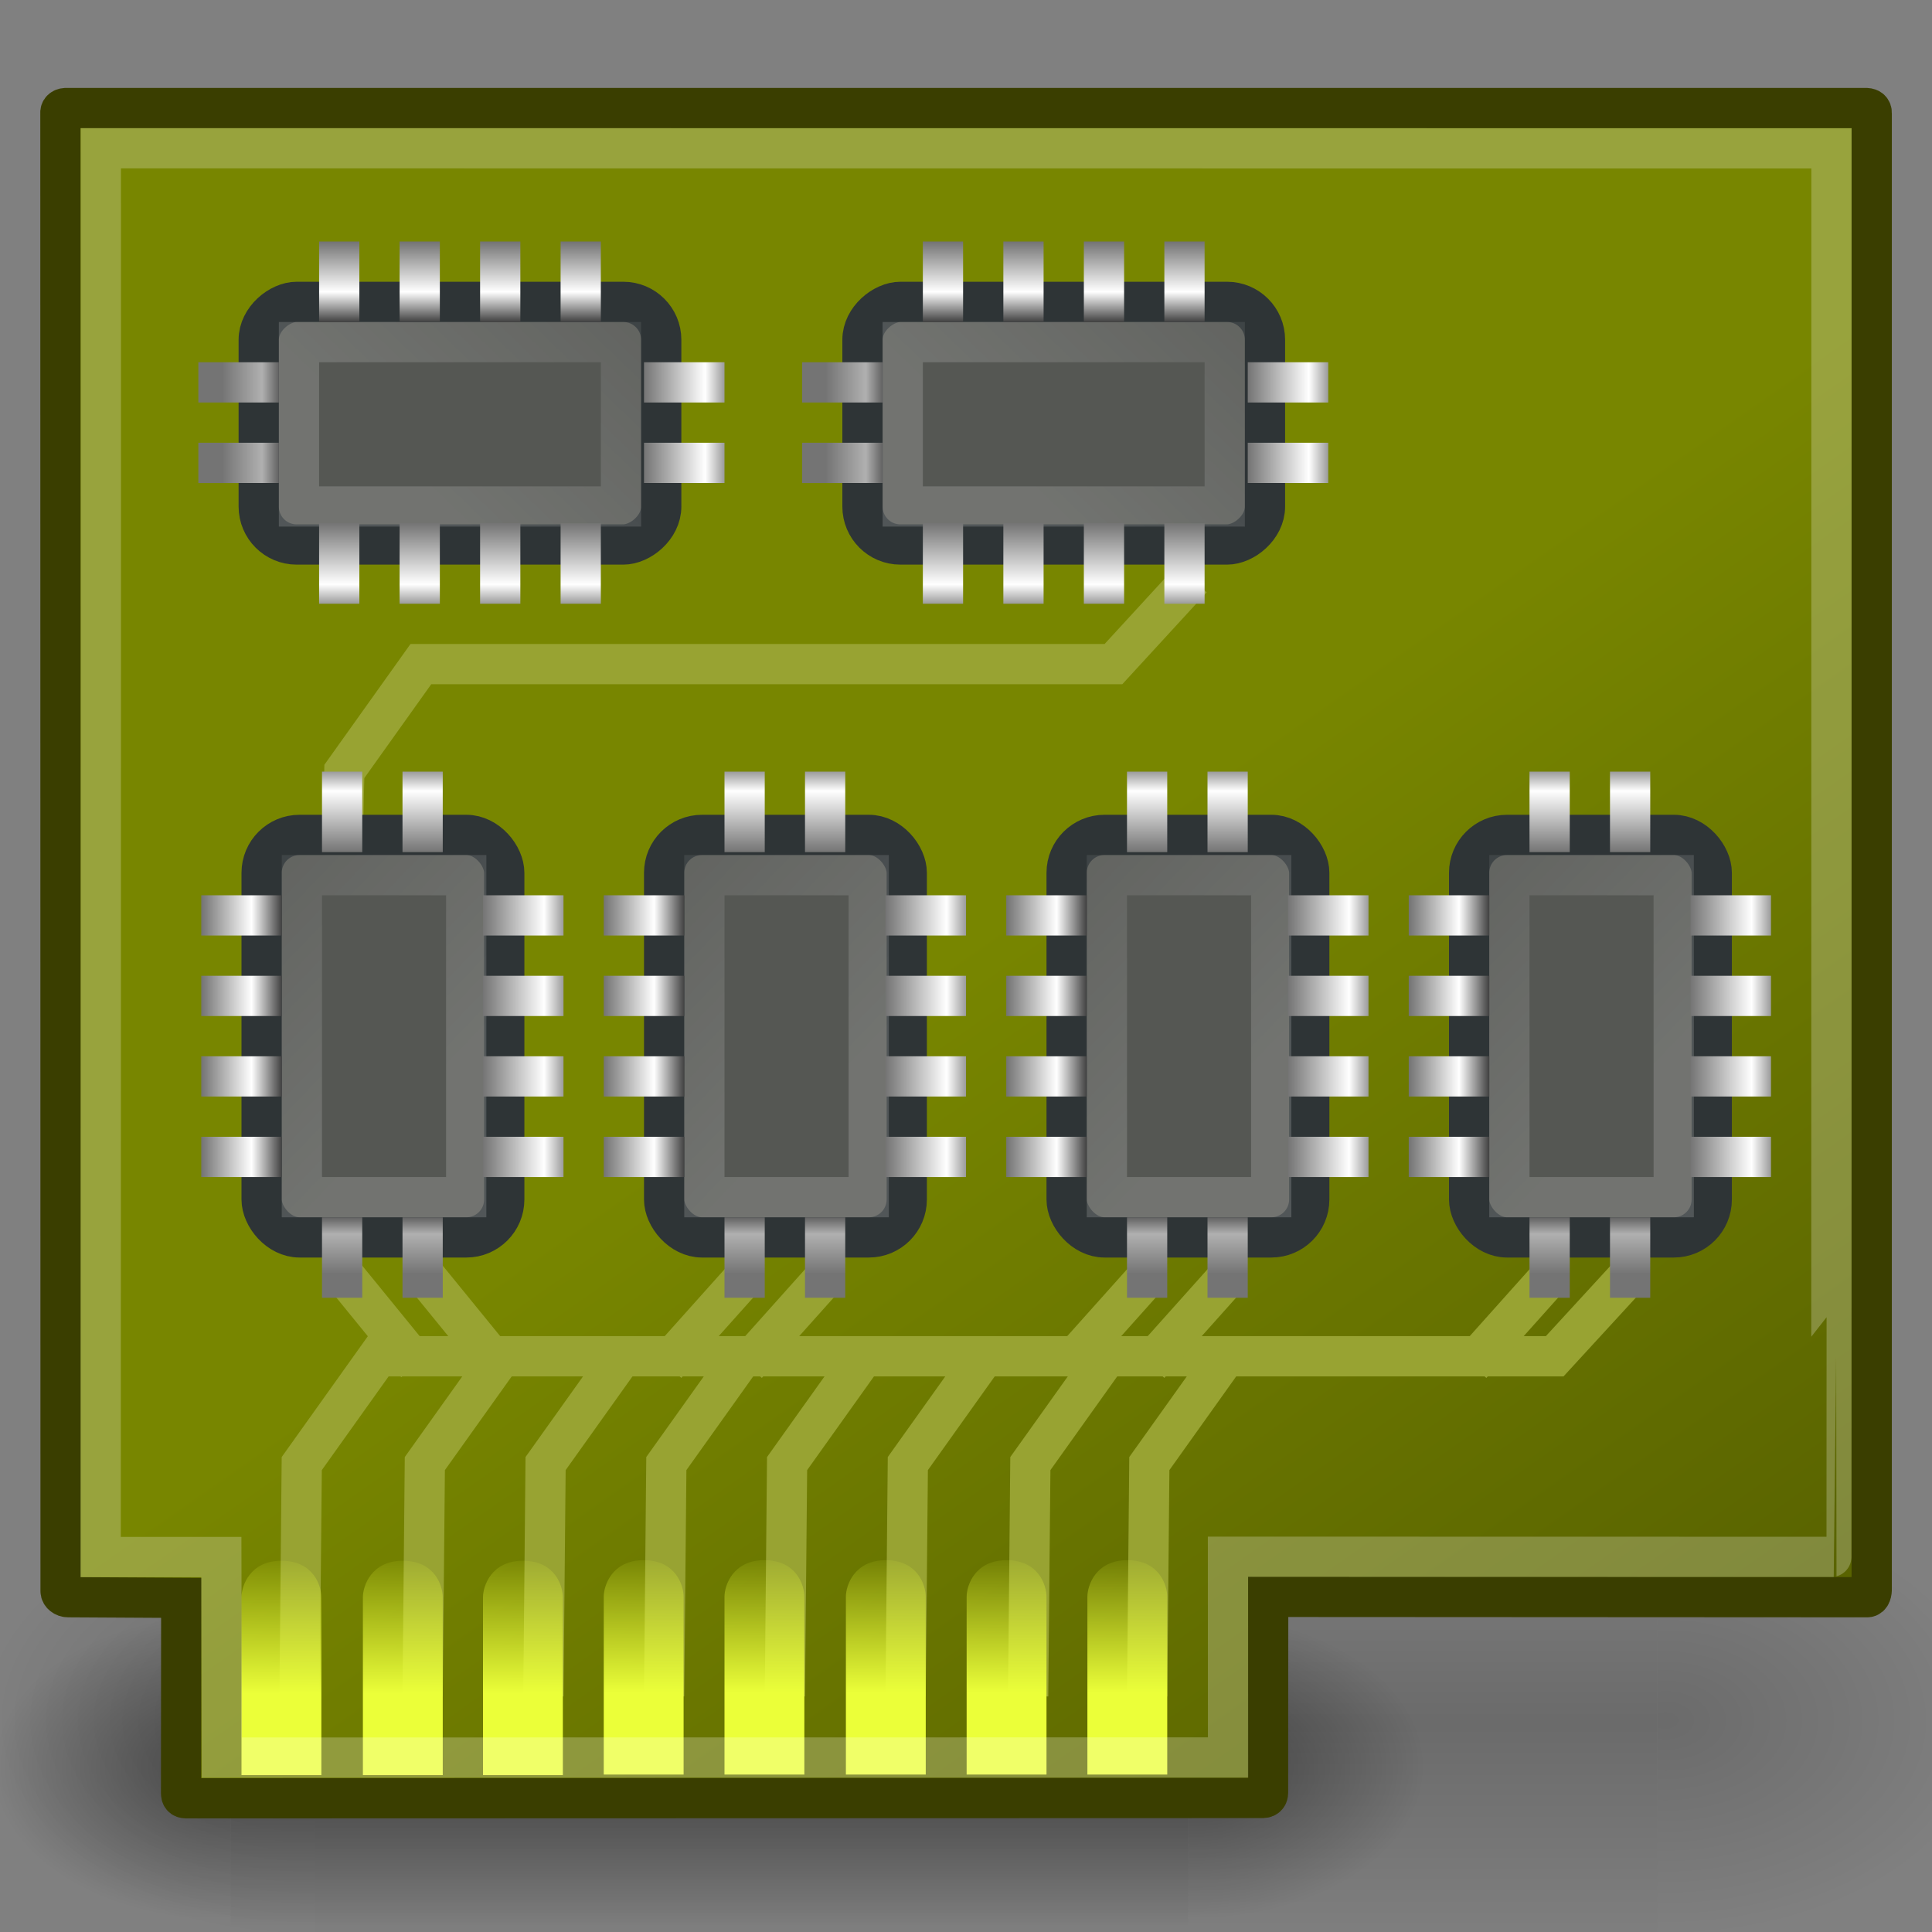 <svg xmlns="http://www.w3.org/2000/svg" xmlns:cc="http://web.resource.org/cc/" xmlns:s="http://inkscape.sourceforge.net/DTD/s odipodi-0.dtd" xmlns:svg="http://www.w3.org/2000/svg" xmlns:xlink="http://www.w3.org/1999/xlink" id="svg11300" width="48" height="48" s:docbase="/home/jimmac/src/cvs/tango-icon-theme/scalable/devices" s:docname="media-memory.svg" s:version=".32"><rect width="100%" height="100%" fill="#808080" stroke="none"/><defs id="defs3"><radialGradient id="radialGradient6719" cx="605.714" cy="486.648" r="117.143" fx="605.714" fy="486.648" gradientTransform="matrix(-2.774,0,0,1.97,112.762,-872.885)" gradientUnits="userSpaceOnUse" xlink:href="#linearGradient5060"/><linearGradient id="linearGradient5060"><stop id="stop5062" offset="0" stop-color="#000" stop-opacity="1"/><stop id="stop5064" offset="1" stop-color="#000" stop-opacity="0"/></linearGradient><radialGradient id="radialGradient6717" cx="605.714" cy="486.648" r="117.143" fx="605.714" fy="486.648" gradientTransform="matrix(2.774,0,0,1.97,-1891.633,-872.885)" gradientUnits="userSpaceOnUse" xlink:href="#linearGradient5060"/><linearGradient id="linearGradient5048"><stop id="stop5050" offset="0" stop-color="#000" stop-opacity="0"/><stop id="stop5056" offset=".5" stop-color="#000" stop-opacity="1"/><stop id="stop5052" offset="1" stop-color="#000" stop-opacity="0"/></linearGradient><linearGradient id="linearGradient6715" x1="302.857" x2="302.857" y1="366.648" y2="609.505" gradientTransform="matrix(2.774,0,0,1.97,-1892.179,-872.885)" gradientUnits="userSpaceOnUse" xlink:href="#linearGradient5048"/><linearGradient id="linearGradient15015"><stop id="stop15017" offset="0" stop-color="#fff" stop-opacity="1"/><stop id="stop15025" offset=".137" stop-color="#d4d6d2" stop-opacity="1"/><stop id="stop15023" offset=".793" stop-color="#d4d6d2" stop-opacity="1"/><stop id="stop15019" offset="1" stop-color="#7e8478" stop-opacity="1"/></linearGradient><linearGradient id="linearGradient14993"><stop id="stop14995" offset="0" stop-color="#000" stop-opacity="1"/><stop id="stop14997" offset="1" stop-color="#000" stop-opacity="0"/></linearGradient><linearGradient id="linearGradient14981"><stop id="stop14983" offset="0" stop-color="#788600" stop-opacity="1"/><stop id="stop14985" offset="1" stop-color="#505900" stop-opacity="1"/></linearGradient><linearGradient id="linearGradient14973"><stop id="stop14975" offset="0" stop-color="#747474" stop-opacity="1"/><stop id="stop14977" offset=".621" stop-color="#b0b0b0" stop-opacity="1"/><stop id="stop14979" offset="1" stop-color="#3f3f3f" stop-opacity="1"/></linearGradient><linearGradient id="linearGradient14881"><stop id="stop14883" offset="0" stop-color="#747474" stop-opacity="1"/><stop id="stop14893" offset=".621" stop-color="#fff" stop-opacity="1"/><stop id="stop14885" offset="1" stop-color="#3f3f3f" stop-opacity="1"/></linearGradient><linearGradient id="linearGradient14861"><stop id="stop14863" offset="0" stop-color="#fff" stop-opacity="1"/><stop id="stop14865" offset="1" stop-color="#fff" stop-opacity="0"/></linearGradient><linearGradient id="linearGradient14780"><stop id="stop14782" offset="0" stop-color="#ebff39" stop-opacity="1"/><stop id="stop14784" offset="1" stop-color="#ebff39" stop-opacity="0"/></linearGradient><linearGradient id="linearGradient14867" x1="16.965" x2="18.968" y1="20.166" y2="31.347" gradientTransform="matrix(0.935,0,0,1.149,6.519,-5.86)" gradientUnits="userSpaceOnUse" xlink:href="#linearGradient14861"/><radialGradient id="radialGradient14999" cx="21.5" cy="44.75" r="17" fx="21.5" fy="44.75" gradientTransform="matrix(1,0,0,0.221,4.404466e-15,34.879)" gradientUnits="userSpaceOnUse" xlink:href="#linearGradient14993"/><linearGradient id="linearGradient15021" x1="43.781" x2="43.772" y1="22.992" y2="32.185" gradientUnits="userSpaceOnUse" xlink:href="#linearGradient15015"/><linearGradient id="linearGradient15027" x1="43.692" x2="43.683" y1="8.85" y2="18.042" gradientUnits="userSpaceOnUse" xlink:href="#linearGradient15015"/><linearGradient id="linearGradient21513" x1="7.116" x2="4.713" y1="23.5" y2="23.5" gradientTransform="translate(16,-41)" gradientUnits="userSpaceOnUse" xlink:href="#linearGradient14973"/><linearGradient id="linearGradient21517" x1="7.116" x2="4.713" y1="21.5" y2="21.5" gradientTransform="translate(16,-39)" gradientUnits="userSpaceOnUse" xlink:href="#linearGradient14973"/><linearGradient id="linearGradient21520" x1="7.116" x2="4.713" y1="19.5" y2="19.5" gradientTransform="translate(16,-37)" gradientUnits="userSpaceOnUse" xlink:href="#linearGradient14973"/><linearGradient id="linearGradient21523" x1="7.116" x2="4.713" y1="17.5" y2="17.5" gradientTransform="translate(16,-35)" gradientUnits="userSpaceOnUse" xlink:href="#linearGradient14973"/><linearGradient id="linearGradient21526" x1="7.116" x2="4.713" y1="15.5" y2="15.5" gradientTransform="translate(16,-33)" gradientUnits="userSpaceOnUse" xlink:href="#linearGradient14973"/><linearGradient id="linearGradient21529" x1="7.116" x2="4.713" y1="13.5" y2="13.5" gradientTransform="translate(16,-31)" gradientUnits="userSpaceOnUse" xlink:href="#linearGradient14973"/><linearGradient id="linearGradient21532" x1="7.116" x2="4.713" y1="11.5" y2="11.5" gradientTransform="translate(16,-29)" gradientUnits="userSpaceOnUse" xlink:href="#linearGradient14973"/><linearGradient id="linearGradient21540" x1="8" x2="4.328" y1="19.5" y2="19.5" gradientTransform="translate(6,-41)" gradientUnits="userSpaceOnUse" xlink:href="#linearGradient14881"/><linearGradient id="linearGradient21543" x1="8" x2="4.328" y1="19.5" y2="19.5" gradientTransform="translate(6,-39)" gradientUnits="userSpaceOnUse" xlink:href="#linearGradient14881"/><linearGradient id="linearGradient21546" x1="8" x2="4.328" y1="19.5" y2="19.5" gradientTransform="translate(6,-37)" gradientUnits="userSpaceOnUse" xlink:href="#linearGradient14881"/><linearGradient id="linearGradient21549" x1="8" x2="4.328" y1="19.5" y2="19.5" gradientTransform="translate(6,-35)" gradientUnits="userSpaceOnUse" xlink:href="#linearGradient14881"/><linearGradient id="linearGradient21552" x1="8" x2="4.328" y1="19.5" y2="19.5" gradientTransform="translate(6,-33)" gradientUnits="userSpaceOnUse" xlink:href="#linearGradient14881"/><linearGradient id="linearGradient21555" x1="8" x2="4.328" y1="19.5" y2="19.5" gradientTransform="translate(6,-31)" gradientUnits="userSpaceOnUse" xlink:href="#linearGradient14881"/><linearGradient id="linearGradient21558" x1="8" x2="4.328" y1="19.5" y2="19.5" gradientTransform="translate(6,-29)" gradientUnits="userSpaceOnUse" xlink:href="#linearGradient14881"/><linearGradient id="linearGradient21561" x1="24" x2="27" y1="23.5" y2="23.5" gradientTransform="translate(-1,-4)" gradientUnits="userSpaceOnUse" xlink:href="#linearGradient14881"/><linearGradient id="linearGradient21564" x1="24" x2="27" y1="21.5" y2="21.5" gradientTransform="translate(-1,-4)" gradientUnits="userSpaceOnUse" xlink:href="#linearGradient14881"/><linearGradient id="linearGradient21567" x1="24" x2="27" y1="19.5" y2="19.5" gradientTransform="translate(-1,-4)" gradientUnits="userSpaceOnUse" xlink:href="#linearGradient14881"/><linearGradient id="linearGradient21570" x1="8" x2="4.328" y1="19.5" y2="19.5" gradientTransform="translate(0,-4)" gradientUnits="userSpaceOnUse" xlink:href="#linearGradient14881"/><linearGradient id="linearGradient21574" x1="8" x2="4.328" y1="19.5" y2="19.5" gradientTransform="translate(0,-4)" gradientUnits="userSpaceOnUse" xlink:href="#linearGradient14881"/><linearGradient id="linearGradient21578" x1="8" x2="4.328" y1="19.5" y2="19.5" gradientTransform="translate(0,-4)" gradientUnits="userSpaceOnUse" xlink:href="#linearGradient14881"/><linearGradient id="linearGradient21581" x1="16.965" x2="18.968" y1="20.166" y2="31.347" gradientTransform="matrix(0.935,0,0,1.149,0.519,-7.86)" gradientUnits="userSpaceOnUse" xlink:href="#linearGradient14861"/><linearGradient id="linearGradient21606" x1="20.047" x2="39.003" y1="22.747" y2="49.794" gradientTransform="translate(6,-0.818)" gradientUnits="userSpaceOnUse" xlink:href="#linearGradient14981"/><linearGradient id="linearGradient21608" x1="6.221" x2="6.238" y1="42.891" y2="39.267" gradientTransform="matrix(1.984,0,0,1,-5.906,0)" gradientUnits="userSpaceOnUse" xlink:href="#linearGradient14780"/><linearGradient id="linearGradient21610" x1="6.221" x2="6.238" y1="42.891" y2="39.267" gradientTransform="matrix(1.984,0,0,1,-2.891,0)" gradientUnits="userSpaceOnUse" xlink:href="#linearGradient14780"/><linearGradient id="linearGradient21612" x1="6.221" x2="6.238" y1="42.891" y2="39.267" gradientTransform="matrix(1.984,0,0,1,9.375e-2,0)" gradientUnits="userSpaceOnUse" xlink:href="#linearGradient14780"/><linearGradient id="linearGradient21614" x1="6.221" x2="6.238" y1="42.891" y2="39.267" gradientTransform="matrix(1.984,0,0,1,3.094,-1.3595e-2)" gradientUnits="userSpaceOnUse" xlink:href="#linearGradient14780"/><linearGradient id="linearGradient21616" x1="6.221" x2="6.238" y1="42.891" y2="39.267" gradientTransform="matrix(1.984,0,0,1,6.094,-1.3595e-2)" gradientUnits="userSpaceOnUse" xlink:href="#linearGradient14780"/><linearGradient id="linearGradient21618" x1="6.221" x2="6.238" y1="42.891" y2="39.267" gradientTransform="matrix(1.984,0,0,1,9.109,-1.3595e-2)" gradientUnits="userSpaceOnUse" xlink:href="#linearGradient14780"/><linearGradient id="linearGradient21620" x1="6.221" x2="6.238" y1="42.891" y2="39.267" gradientTransform="matrix(1.984,0,0,1,12.109,-1.3595e-2)" gradientUnits="userSpaceOnUse" xlink:href="#linearGradient14780"/><linearGradient id="linearGradient21622" x1="6.221" x2="6.238" y1="42.891" y2="39.267" gradientTransform="matrix(1.984,0,0,1,15.109,-1.3595e-2)" gradientUnits="userSpaceOnUse" xlink:href="#linearGradient14780"/><linearGradient id="linearGradient21668" x1="16.965" x2="18.968" y1="20.166" y2="31.347" gradientTransform="matrix(0.403,0,0,1.149,-44.987,-42.235)" gradientUnits="userSpaceOnUse" xlink:href="#linearGradient14861"/><linearGradient id="linearGradient21670" x1="8" x2="4.328" y1="19.5" y2="19.5" gradientTransform="translate(-50,-38.375)" gradientUnits="userSpaceOnUse" xlink:href="#linearGradient14881"/><linearGradient id="linearGradient21672" x1="8" x2="4.328" y1="19.5" y2="19.5" gradientTransform="translate(-50,-38.375)" gradientUnits="userSpaceOnUse" xlink:href="#linearGradient14881"/><linearGradient id="linearGradient21674" x1="8" x2="4.328" y1="19.5" y2="19.5" gradientTransform="translate(-50,-38.375)" gradientUnits="userSpaceOnUse" xlink:href="#linearGradient14881"/><linearGradient id="linearGradient21676" x1="24" x2="27" y1="19.5" y2="19.5" gradientTransform="translate(-59,-38.375)" gradientUnits="userSpaceOnUse" xlink:href="#linearGradient14881"/><linearGradient id="linearGradient21678" x1="24" x2="27" y1="21.5" y2="21.5" gradientTransform="translate(-59,-38.375)" gradientUnits="userSpaceOnUse" xlink:href="#linearGradient14881"/><linearGradient id="linearGradient21680" x1="24" x2="27" y1="23.5" y2="23.5" gradientTransform="translate(-59,-38.375)" gradientUnits="userSpaceOnUse" xlink:href="#linearGradient14881"/><linearGradient id="linearGradient21682" x1="8" x2="4.328" y1="19.5" y2="19.5" gradientTransform="translate(5.375,21)" gradientUnits="userSpaceOnUse" xlink:href="#linearGradient14881"/><linearGradient id="linearGradient21684" x1="8" x2="4.328" y1="19.5" y2="19.5" gradientTransform="translate(5.375,19)" gradientUnits="userSpaceOnUse" xlink:href="#linearGradient14881"/><linearGradient id="linearGradient21686" x1="8" x2="4.328" y1="19.5" y2="19.5" gradientTransform="translate(5.375,17)" gradientUnits="userSpaceOnUse" xlink:href="#linearGradient14881"/><linearGradient id="linearGradient21696" x1="7.116" x2="4.713" y1="11.5" y2="11.5" gradientTransform="translate(15.375,21)" gradientUnits="userSpaceOnUse" xlink:href="#linearGradient14973"/><linearGradient id="linearGradient21698" x1="7.116" x2="4.713" y1="13.5" y2="13.5" gradientTransform="translate(15.375,19)" gradientUnits="userSpaceOnUse" xlink:href="#linearGradient14973"/><linearGradient id="linearGradient21700" x1="7.116" x2="4.713" y1="15.5" y2="15.5" gradientTransform="translate(15.375,17)" gradientUnits="userSpaceOnUse" xlink:href="#linearGradient14973"/><linearGradient id="linearGradient21738" x1="16.965" x2="18.968" y1="20.166" y2="31.347" gradientTransform="matrix(0.27,0,0,1.563,-43.868,-61.927)" gradientUnits="userSpaceOnUse" xlink:href="#linearGradient14861"/><linearGradient id="linearGradient21740" x1="8" x2="4.328" y1="19.5" y2="19.5" gradientTransform="translate(-50,-53)" gradientUnits="userSpaceOnUse" xlink:href="#linearGradient14881"/><linearGradient id="linearGradient21742" x1="8" x2="4.328" y1="19.5" y2="19.5" gradientTransform="matrix(0.667,0,0,1,-47.333,-52)" gradientUnits="userSpaceOnUse" xlink:href="#linearGradient14881"/><linearGradient id="linearGradient21744" x1="8" x2="4.328" y1="19.5" y2="19.5" gradientTransform="matrix(0.667,0,0,1,-47.333,-52)" gradientUnits="userSpaceOnUse" xlink:href="#linearGradient14881"/><linearGradient id="linearGradient21746" x1="24" x2="27" y1="19.5" y2="19.5" gradientTransform="translate(-59,-53)" gradientUnits="userSpaceOnUse" xlink:href="#linearGradient14881"/><linearGradient id="linearGradient21748" x1="24" x2="27" y1="21.5" y2="21.5" gradientTransform="matrix(0.667,0,0,1,19,-52)" gradientUnits="userSpaceOnUse" xlink:href="#linearGradient14881"/><linearGradient id="linearGradient21750" x1="24" x2="27" y1="23.5" y2="23.5" gradientTransform="matrix(0.667,0,0,1,19,-52)" gradientUnits="userSpaceOnUse" xlink:href="#linearGradient14881"/><linearGradient id="linearGradient21752" x1="8" x2="4.328" y1="19.5" y2="19.5" gradientTransform="matrix(0.667,0,0,1,17.595,21)" gradientUnits="userSpaceOnUse" xlink:href="#linearGradient14881"/><linearGradient id="linearGradient21754" x1="8" x2="4.328" y1="19.5" y2="19.5" gradientTransform="matrix(0.667,0,0,1,17.595,19)" gradientUnits="userSpaceOnUse" xlink:href="#linearGradient14881"/><linearGradient id="linearGradient21756" x1="8" x2="4.328" y1="19.5" y2="19.5" gradientTransform="translate(-43,17)" gradientUnits="userSpaceOnUse" xlink:href="#linearGradient14881"/><linearGradient id="linearGradient21758" x1="7.116" x2="4.713" y1="11.5" y2="11.5" gradientTransform="matrix(0.667,0,0,1,28.667,21)" gradientUnits="userSpaceOnUse" xlink:href="#linearGradient14973"/><linearGradient id="linearGradient21760" x1="7.116" x2="4.713" y1="13.5" y2="13.5" gradientTransform="matrix(0.667,0,0,1,28.667,19)" gradientUnits="userSpaceOnUse" xlink:href="#linearGradient14973"/><linearGradient id="linearGradient21762" x1="7.116" x2="4.713" y1="15.5" y2="15.5" gradientTransform="matrix(0.667,0,0,1,-31.333,17)" gradientUnits="userSpaceOnUse" xlink:href="#linearGradient14973"/><linearGradient id="linearGradient21889" x1="8" x2="4.328" y1="19.5" y2="19.5" gradientTransform="matrix(0.667,0,0,1,-47.333,-50)" gradientUnits="userSpaceOnUse" xlink:href="#linearGradient14881"/><linearGradient id="linearGradient21891" x1="24" x2="27" y1="23.5" y2="23.5" gradientTransform="matrix(0.667,0,0,1,19,-50)" gradientUnits="userSpaceOnUse" xlink:href="#linearGradient14881"/><linearGradient id="linearGradient21897" x1="8" x2="4.328" y1="19.5" y2="19.5" gradientTransform="matrix(0.667,0,0,1,-47.333,-48)" gradientUnits="userSpaceOnUse" xlink:href="#linearGradient14881"/><linearGradient id="linearGradient21899" x1="24" x2="27" y1="23.5" y2="23.5" gradientTransform="matrix(0.667,0,0,1,19,-48)" gradientUnits="userSpaceOnUse" xlink:href="#linearGradient14881"/><linearGradient id="linearGradient21947" x1="16.965" x2="18.968" y1="20.166" y2="31.347" gradientTransform="matrix(0.27,0,0,1.563,-43.868,-61.927)" gradientUnits="userSpaceOnUse" xlink:href="#linearGradient14861"/><linearGradient id="linearGradient21949" x1="8" x2="4.328" y1="19.5" y2="19.5" gradientTransform="matrix(0.667,0,0,1,-47.333,-52)" gradientUnits="userSpaceOnUse" xlink:href="#linearGradient14881"/><linearGradient id="linearGradient21951" x1="8" x2="4.328" y1="19.5" y2="19.5" gradientTransform="matrix(0.667,0,0,1,-47.333,-52)" gradientUnits="userSpaceOnUse" xlink:href="#linearGradient14881"/><linearGradient id="linearGradient21953" x1="24" x2="27" y1="21.5" y2="21.5" gradientTransform="matrix(0.667,0,0,1,19,-52)" gradientUnits="userSpaceOnUse" xlink:href="#linearGradient14881"/><linearGradient id="linearGradient21955" x1="24" x2="27" y1="23.5" y2="23.5" gradientTransform="matrix(0.667,0,0,1,19,-52)" gradientUnits="userSpaceOnUse" xlink:href="#linearGradient14881"/><linearGradient id="linearGradient21957" x1="8" x2="4.328" y1="19.5" y2="19.5" gradientTransform="matrix(0.667,0,0,1,17.595,21)" gradientUnits="userSpaceOnUse" xlink:href="#linearGradient14881"/><linearGradient id="linearGradient21959" x1="8" x2="4.328" y1="19.5" y2="19.5" gradientTransform="matrix(0.667,0,0,1,17.595,19)" gradientUnits="userSpaceOnUse" xlink:href="#linearGradient14881"/><linearGradient id="linearGradient21961" x1="7.116" x2="4.713" y1="11.5" y2="11.5" gradientTransform="matrix(0.667,0,0,1,28.667,21)" gradientUnits="userSpaceOnUse" xlink:href="#linearGradient14973"/><linearGradient id="linearGradient21963" x1="7.116" x2="4.713" y1="13.5" y2="13.5" gradientTransform="matrix(0.667,0,0,1,28.667,19)" gradientUnits="userSpaceOnUse" xlink:href="#linearGradient14973"/><linearGradient id="linearGradient21965" x1="8" x2="4.328" y1="19.5" y2="19.5" gradientTransform="matrix(0.667,0,0,1,-47.333,-50)" gradientUnits="userSpaceOnUse" xlink:href="#linearGradient14881"/><linearGradient id="linearGradient21967" x1="24" x2="27" y1="23.5" y2="23.5" gradientTransform="matrix(0.667,0,0,1,19,-50)" gradientUnits="userSpaceOnUse" xlink:href="#linearGradient14881"/><linearGradient id="linearGradient21969" x1="8" x2="4.328" y1="19.5" y2="19.5" gradientTransform="matrix(0.667,0,0,1,-47.333,-48)" gradientUnits="userSpaceOnUse" xlink:href="#linearGradient14881"/><linearGradient id="linearGradient21971" x1="24" x2="27" y1="23.5" y2="23.5" gradientTransform="matrix(0.667,0,0,1,19,-48)" gradientUnits="userSpaceOnUse" xlink:href="#linearGradient14881"/><linearGradient id="linearGradient22003" x1="16.965" x2="18.968" y1="20.166" y2="31.347" gradientTransform="matrix(0.27,0,0,1.563,-43.868,-61.927)" gradientUnits="userSpaceOnUse" xlink:href="#linearGradient14861"/><linearGradient id="linearGradient22005" x1="8" x2="4.328" y1="19.5" y2="19.5" gradientTransform="matrix(0.667,0,0,1,-47.333,-52)" gradientUnits="userSpaceOnUse" xlink:href="#linearGradient14881"/><linearGradient id="linearGradient22007" x1="8" x2="4.328" y1="19.5" y2="19.5" gradientTransform="matrix(0.667,0,0,1,-47.333,-52)" gradientUnits="userSpaceOnUse" xlink:href="#linearGradient14881"/><linearGradient id="linearGradient22009" x1="24" x2="27" y1="21.5" y2="21.5" gradientTransform="matrix(0.667,0,0,1,19,-52)" gradientUnits="userSpaceOnUse" xlink:href="#linearGradient14881"/><linearGradient id="linearGradient22011" x1="24" x2="27" y1="23.5" y2="23.5" gradientTransform="matrix(0.667,0,0,1,19,-52)" gradientUnits="userSpaceOnUse" xlink:href="#linearGradient14881"/><linearGradient id="linearGradient22013" x1="8" x2="4.328" y1="19.5" y2="19.5" gradientTransform="matrix(0.667,0,0,1,17.595,21)" gradientUnits="userSpaceOnUse" xlink:href="#linearGradient14881"/><linearGradient id="linearGradient22015" x1="8" x2="4.328" y1="19.5" y2="19.5" gradientTransform="matrix(0.667,0,0,1,17.595,19)" gradientUnits="userSpaceOnUse" xlink:href="#linearGradient14881"/><linearGradient id="linearGradient22017" x1="7.116" x2="4.713" y1="11.5" y2="11.5" gradientTransform="matrix(0.667,0,0,1,28.667,21)" gradientUnits="userSpaceOnUse" xlink:href="#linearGradient14973"/><linearGradient id="linearGradient22019" x1="7.116" x2="4.713" y1="13.5" y2="13.5" gradientTransform="matrix(0.667,0,0,1,28.667,19)" gradientUnits="userSpaceOnUse" xlink:href="#linearGradient14973"/><linearGradient id="linearGradient22021" x1="8" x2="4.328" y1="19.5" y2="19.5" gradientTransform="matrix(0.667,0,0,1,-47.333,-50)" gradientUnits="userSpaceOnUse" xlink:href="#linearGradient14881"/><linearGradient id="linearGradient22023" x1="24" x2="27" y1="23.5" y2="23.5" gradientTransform="matrix(0.667,0,0,1,19,-50)" gradientUnits="userSpaceOnUse" xlink:href="#linearGradient14881"/><linearGradient id="linearGradient22025" x1="8" x2="4.328" y1="19.5" y2="19.5" gradientTransform="matrix(0.667,0,0,1,-47.333,-48)" gradientUnits="userSpaceOnUse" xlink:href="#linearGradient14881"/><linearGradient id="linearGradient22027" x1="24" x2="27" y1="23.5" y2="23.5" gradientTransform="matrix(0.667,0,0,1,19,-48)" gradientUnits="userSpaceOnUse" xlink:href="#linearGradient14881"/><linearGradient id="linearGradient22059" x1="16.965" x2="18.968" y1="20.166" y2="31.347" gradientTransform="matrix(0.27,0,0,1.563,-43.868,-61.927)" gradientUnits="userSpaceOnUse" xlink:href="#linearGradient14861"/><linearGradient id="linearGradient22061" x1="8" x2="4.328" y1="19.5" y2="19.5" gradientTransform="matrix(0.667,0,0,1,-47.333,-52)" gradientUnits="userSpaceOnUse" xlink:href="#linearGradient14881"/><linearGradient id="linearGradient22063" x1="8" x2="4.328" y1="19.5" y2="19.5" gradientTransform="matrix(0.667,0,0,1,-47.333,-52)" gradientUnits="userSpaceOnUse" xlink:href="#linearGradient14881"/><linearGradient id="linearGradient22065" x1="24" x2="27" y1="21.5" y2="21.5" gradientTransform="matrix(0.667,0,0,1,19,-52)" gradientUnits="userSpaceOnUse" xlink:href="#linearGradient14881"/><linearGradient id="linearGradient22067" x1="24" x2="27" y1="23.5" y2="23.5" gradientTransform="matrix(0.667,0,0,1,19,-52)" gradientUnits="userSpaceOnUse" xlink:href="#linearGradient14881"/><linearGradient id="linearGradient22069" x1="8" x2="4.328" y1="19.5" y2="19.5" gradientTransform="matrix(0.667,0,0,1,17.595,21)" gradientUnits="userSpaceOnUse" xlink:href="#linearGradient14881"/><linearGradient id="linearGradient22071" x1="8" x2="4.328" y1="19.5" y2="19.5" gradientTransform="matrix(0.667,0,0,1,17.595,19)" gradientUnits="userSpaceOnUse" xlink:href="#linearGradient14881"/><linearGradient id="linearGradient22073" x1="7.116" x2="4.713" y1="11.5" y2="11.5" gradientTransform="matrix(0.667,0,0,1,28.667,21)" gradientUnits="userSpaceOnUse" xlink:href="#linearGradient14973"/><linearGradient id="linearGradient22075" x1="7.116" x2="4.713" y1="13.5" y2="13.5" gradientTransform="matrix(0.667,0,0,1,28.667,19)" gradientUnits="userSpaceOnUse" xlink:href="#linearGradient14973"/><linearGradient id="linearGradient22077" x1="8" x2="4.328" y1="19.5" y2="19.5" gradientTransform="matrix(0.667,0,0,1,-47.333,-50)" gradientUnits="userSpaceOnUse" xlink:href="#linearGradient14881"/><linearGradient id="linearGradient22079" x1="24" x2="27" y1="23.5" y2="23.5" gradientTransform="matrix(0.667,0,0,1,19,-50)" gradientUnits="userSpaceOnUse" xlink:href="#linearGradient14881"/><linearGradient id="linearGradient22081" x1="8" x2="4.328" y1="19.5" y2="19.5" gradientTransform="matrix(0.667,0,0,1,-47.333,-48)" gradientUnits="userSpaceOnUse" xlink:href="#linearGradient14881"/><linearGradient id="linearGradient22083" x1="24" x2="27" y1="23.5" y2="23.5" gradientTransform="matrix(0.667,0,0,1,19,-48)" gradientUnits="userSpaceOnUse" xlink:href="#linearGradient14881"/><linearGradient id="linearGradient22085" x1="16.965" x2="18.968" y1="20.166" y2="31.347" gradientTransform="matrix(0.27,0,0,1.563,-43.868,-61.927)" gradientUnits="userSpaceOnUse" xlink:href="#linearGradient14861"/><linearGradient id="linearGradient22087" x1="8" x2="4.328" y1="19.5" y2="19.5" gradientTransform="matrix(0.667,0,0,1,-47.333,-52)" gradientUnits="userSpaceOnUse" xlink:href="#linearGradient14881"/><linearGradient id="linearGradient22089" x1="8" x2="4.328" y1="19.5" y2="19.5" gradientTransform="matrix(0.667,0,0,1,-47.333,-52)" gradientUnits="userSpaceOnUse" xlink:href="#linearGradient14881"/><linearGradient id="linearGradient22091" x1="24" x2="27" y1="21.5" y2="21.5" gradientTransform="matrix(0.667,0,0,1,19,-52)" gradientUnits="userSpaceOnUse" xlink:href="#linearGradient14881"/><linearGradient id="linearGradient22093" x1="24" x2="27" y1="23.5" y2="23.5" gradientTransform="matrix(0.667,0,0,1,19,-52)" gradientUnits="userSpaceOnUse" xlink:href="#linearGradient14881"/><linearGradient id="linearGradient22095" x1="8" x2="4.328" y1="19.5" y2="19.5" gradientTransform="matrix(0.667,0,0,1,17.595,21)" gradientUnits="userSpaceOnUse" xlink:href="#linearGradient14881"/><linearGradient id="linearGradient22097" x1="8" x2="4.328" y1="19.5" y2="19.5" gradientTransform="matrix(0.667,0,0,1,17.595,19)" gradientUnits="userSpaceOnUse" xlink:href="#linearGradient14881"/><linearGradient id="linearGradient22099" x1="7.116" x2="4.713" y1="11.5" y2="11.5" gradientTransform="matrix(0.667,0,0,1,28.667,21)" gradientUnits="userSpaceOnUse" xlink:href="#linearGradient14973"/><linearGradient id="linearGradient22101" x1="7.116" x2="4.713" y1="13.5" y2="13.5" gradientTransform="matrix(0.667,0,0,1,28.667,19)" gradientUnits="userSpaceOnUse" xlink:href="#linearGradient14973"/><linearGradient id="linearGradient22103" x1="8" x2="4.328" y1="19.5" y2="19.5" gradientTransform="matrix(0.667,0,0,1,-47.333,-50)" gradientUnits="userSpaceOnUse" xlink:href="#linearGradient14881"/><linearGradient id="linearGradient22105" x1="24" x2="27" y1="23.5" y2="23.5" gradientTransform="matrix(0.667,0,0,1,19,-50)" gradientUnits="userSpaceOnUse" xlink:href="#linearGradient14881"/><linearGradient id="linearGradient22107" x1="8" x2="4.328" y1="19.5" y2="19.5" gradientTransform="matrix(0.667,0,0,1,-47.333,-48)" gradientUnits="userSpaceOnUse" xlink:href="#linearGradient14881"/><linearGradient id="linearGradient22109" x1="24" x2="27" y1="23.5" y2="23.5" gradientTransform="matrix(0.667,0,0,1,19,-48)" gradientUnits="userSpaceOnUse" xlink:href="#linearGradient14881"/><linearGradient id="linearGradient12669" x1="302.857" x2="302.857" y1="366.648" y2="609.505" gradientTransform="matrix(2.774,0,0,1.97,-1892.179,-872.885)" gradientUnits="userSpaceOnUse" xlink:href="#linearGradient5048"/><radialGradient id="radialGradient12671" cx="605.714" cy="486.648" r="117.143" fx="605.714" fy="486.648" gradientTransform="matrix(2.774,0,0,1.97,-1891.633,-872.885)" gradientUnits="userSpaceOnUse" xlink:href="#linearGradient5060"/><radialGradient id="radialGradient12673" cx="605.714" cy="486.648" r="117.143" fx="605.714" fy="486.648" gradientTransform="matrix(-2.774,0,0,1.97,112.762,-872.885)" gradientUnits="userSpaceOnUse" xlink:href="#linearGradient5060"/><linearGradient id="linearGradient3755" x1="16.965" x2="18.968" y1="20.166" y2="31.347" gradientTransform="matrix(0.27,0,0,1.563,-43.868,-61.927)" gradientUnits="userSpaceOnUse" xlink:href="#linearGradient14861"/><linearGradient id="linearGradient3757" x1="8" x2="4.328" y1="19.5" y2="19.5" gradientTransform="matrix(0.667,0,0,1,-47.333,-52)" gradientUnits="userSpaceOnUse" xlink:href="#linearGradient14881"/><linearGradient id="linearGradient3759" x1="8" x2="4.328" y1="19.5" y2="19.5" gradientTransform="matrix(0.667,0,0,1,-47.333,-52)" gradientUnits="userSpaceOnUse" xlink:href="#linearGradient14881"/><linearGradient id="linearGradient3761" x1="24" x2="27" y1="21.5" y2="21.5" gradientTransform="matrix(0.667,0,0,1,19,-52)" gradientUnits="userSpaceOnUse" xlink:href="#linearGradient14881"/><linearGradient id="linearGradient3763" x1="24" x2="27" y1="23.5" y2="23.5" gradientTransform="matrix(0.667,0,0,1,19,-52)" gradientUnits="userSpaceOnUse" xlink:href="#linearGradient14881"/><linearGradient id="linearGradient3765" x1="8" x2="4.328" y1="19.5" y2="19.5" gradientTransform="matrix(0.667,0,0,1,17.595,21)" gradientUnits="userSpaceOnUse" xlink:href="#linearGradient14881"/><linearGradient id="linearGradient3767" x1="8" x2="4.328" y1="19.5" y2="19.5" gradientTransform="matrix(0.667,0,0,1,17.595,19)" gradientUnits="userSpaceOnUse" xlink:href="#linearGradient14881"/><linearGradient id="linearGradient3769" x1="7.116" x2="4.713" y1="11.5" y2="11.5" gradientTransform="matrix(0.667,0,0,1,28.667,21)" gradientUnits="userSpaceOnUse" xlink:href="#linearGradient14973"/><linearGradient id="linearGradient3771" x1="7.116" x2="4.713" y1="13.5" y2="13.5" gradientTransform="matrix(0.667,0,0,1,28.667,19)" gradientUnits="userSpaceOnUse" xlink:href="#linearGradient14973"/><linearGradient id="linearGradient3773" x1="8" x2="4.328" y1="19.5" y2="19.5" gradientTransform="matrix(0.667,0,0,1,-47.333,-50)" gradientUnits="userSpaceOnUse" xlink:href="#linearGradient14881"/><linearGradient id="linearGradient3775" x1="24" x2="27" y1="23.5" y2="23.5" gradientTransform="matrix(0.667,0,0,1,19,-50)" gradientUnits="userSpaceOnUse" xlink:href="#linearGradient14881"/><linearGradient id="linearGradient3777" x1="8" x2="4.328" y1="19.5" y2="19.5" gradientTransform="matrix(0.667,0,0,1,-47.333,-48)" gradientUnits="userSpaceOnUse" xlink:href="#linearGradient14881"/><linearGradient id="linearGradient3779" x1="24" x2="27" y1="23.5" y2="23.5" gradientTransform="matrix(0.667,0,0,1,19,-48)" gradientUnits="userSpaceOnUse" xlink:href="#linearGradient14881"/><linearGradient id="linearGradient3781" x1="16.965" x2="18.968" y1="20.166" y2="31.347" gradientTransform="matrix(0.27,0,0,1.563,-43.868,-61.927)" gradientUnits="userSpaceOnUse" xlink:href="#linearGradient14861"/><linearGradient id="linearGradient3783" x1="8" x2="4.328" y1="19.5" y2="19.5" gradientTransform="matrix(0.667,0,0,1,-47.333,-52)" gradientUnits="userSpaceOnUse" xlink:href="#linearGradient14881"/><linearGradient id="linearGradient3785" x1="8" x2="4.328" y1="19.5" y2="19.5" gradientTransform="matrix(0.667,0,0,1,-47.333,-52)" gradientUnits="userSpaceOnUse" xlink:href="#linearGradient14881"/><linearGradient id="linearGradient3787" x1="24" x2="27" y1="21.5" y2="21.5" gradientTransform="matrix(0.667,0,0,1,19,-52)" gradientUnits="userSpaceOnUse" xlink:href="#linearGradient14881"/><linearGradient id="linearGradient3789" x1="24" x2="27" y1="23.5" y2="23.5" gradientTransform="matrix(0.667,0,0,1,19,-52)" gradientUnits="userSpaceOnUse" xlink:href="#linearGradient14881"/><linearGradient id="linearGradient3791" x1="8" x2="4.328" y1="19.5" y2="19.5" gradientTransform="matrix(0.667,0,0,1,17.595,21)" gradientUnits="userSpaceOnUse" xlink:href="#linearGradient14881"/><linearGradient id="linearGradient3793" x1="8" x2="4.328" y1="19.5" y2="19.5" gradientTransform="matrix(0.667,0,0,1,17.595,19)" gradientUnits="userSpaceOnUse" xlink:href="#linearGradient14881"/><linearGradient id="linearGradient3795" x1="7.116" x2="4.713" y1="11.5" y2="11.5" gradientTransform="matrix(0.667,0,0,1,28.667,21)" gradientUnits="userSpaceOnUse" xlink:href="#linearGradient14973"/><linearGradient id="linearGradient3797" x1="7.116" x2="4.713" y1="13.5" y2="13.5" gradientTransform="matrix(0.667,0,0,1,28.667,19)" gradientUnits="userSpaceOnUse" xlink:href="#linearGradient14973"/><linearGradient id="linearGradient3799" x1="8" x2="4.328" y1="19.5" y2="19.5" gradientTransform="matrix(0.667,0,0,1,-47.333,-50)" gradientUnits="userSpaceOnUse" xlink:href="#linearGradient14881"/><linearGradient id="linearGradient3801" x1="24" x2="27" y1="23.5" y2="23.5" gradientTransform="matrix(0.667,0,0,1,19,-50)" gradientUnits="userSpaceOnUse" xlink:href="#linearGradient14881"/><linearGradient id="linearGradient3803" x1="8" x2="4.328" y1="19.5" y2="19.5" gradientTransform="matrix(0.667,0,0,1,-47.333,-48)" gradientUnits="userSpaceOnUse" xlink:href="#linearGradient14881"/><linearGradient id="linearGradient3805" x1="24" x2="27" y1="23.5" y2="23.5" gradientTransform="matrix(0.667,0,0,1,19,-48)" gradientUnits="userSpaceOnUse" xlink:href="#linearGradient14881"/><linearGradient id="linearGradient3807" x1="16.965" x2="18.968" y1="20.166" y2="31.347" gradientTransform="matrix(0.27,0,0,1.563,-43.868,-61.927)" gradientUnits="userSpaceOnUse" xlink:href="#linearGradient14861"/><linearGradient id="linearGradient3809" x1="8" x2="4.328" y1="19.5" y2="19.5" gradientTransform="matrix(0.667,0,0,1,-47.333,-52)" gradientUnits="userSpaceOnUse" xlink:href="#linearGradient14881"/><linearGradient id="linearGradient3811" x1="8" x2="4.328" y1="19.5" y2="19.5" gradientTransform="matrix(0.667,0,0,1,-47.333,-52)" gradientUnits="userSpaceOnUse" xlink:href="#linearGradient14881"/><linearGradient id="linearGradient3813" x1="24" x2="27" y1="21.5" y2="21.5" gradientTransform="matrix(0.667,0,0,1,19,-52)" gradientUnits="userSpaceOnUse" xlink:href="#linearGradient14881"/><linearGradient id="linearGradient3815" x1="24" x2="27" y1="23.5" y2="23.5" gradientTransform="matrix(0.667,0,0,1,19,-52)" gradientUnits="userSpaceOnUse" xlink:href="#linearGradient14881"/><linearGradient id="linearGradient3817" x1="8" x2="4.328" y1="19.5" y2="19.5" gradientTransform="matrix(0.667,0,0,1,17.595,21)" gradientUnits="userSpaceOnUse" xlink:href="#linearGradient14881"/><linearGradient id="linearGradient3819" x1="8" x2="4.328" y1="19.5" y2="19.5" gradientTransform="matrix(0.667,0,0,1,17.595,19)" gradientUnits="userSpaceOnUse" xlink:href="#linearGradient14881"/><linearGradient id="linearGradient3821" x1="7.116" x2="4.713" y1="11.5" y2="11.5" gradientTransform="matrix(0.667,0,0,1,28.667,21)" gradientUnits="userSpaceOnUse" xlink:href="#linearGradient14973"/><linearGradient id="linearGradient3823" x1="7.116" x2="4.713" y1="13.5" y2="13.5" gradientTransform="matrix(0.667,0,0,1,28.667,19)" gradientUnits="userSpaceOnUse" xlink:href="#linearGradient14973"/><linearGradient id="linearGradient3825" x1="8" x2="4.328" y1="19.5" y2="19.5" gradientTransform="matrix(0.667,0,0,1,-47.333,-50)" gradientUnits="userSpaceOnUse" xlink:href="#linearGradient14881"/><linearGradient id="linearGradient3827" x1="24" x2="27" y1="23.5" y2="23.5" gradientTransform="matrix(0.667,0,0,1,19,-50)" gradientUnits="userSpaceOnUse" xlink:href="#linearGradient14881"/><linearGradient id="linearGradient3829" x1="8" x2="4.328" y1="19.5" y2="19.5" gradientTransform="matrix(0.667,0,0,1,-47.333,-48)" gradientUnits="userSpaceOnUse" xlink:href="#linearGradient14881"/><linearGradient id="linearGradient3831" x1="24" x2="27" y1="23.5" y2="23.5" gradientTransform="matrix(0.667,0,0,1,19,-48)" gradientUnits="userSpaceOnUse" xlink:href="#linearGradient14881"/><linearGradient id="linearGradient3833" x1="16.965" x2="18.968" y1="20.166" y2="31.347" gradientTransform="matrix(0.27,0,0,1.563,-43.868,-61.927)" gradientUnits="userSpaceOnUse" xlink:href="#linearGradient14861"/><linearGradient id="linearGradient3835" x1="8" x2="4.328" y1="19.5" y2="19.5" gradientTransform="matrix(0.667,0,0,1,-47.333,-52)" gradientUnits="userSpaceOnUse" xlink:href="#linearGradient14881"/><linearGradient id="linearGradient3837" x1="8" x2="4.328" y1="19.5" y2="19.5" gradientTransform="matrix(0.667,0,0,1,-47.333,-52)" gradientUnits="userSpaceOnUse" xlink:href="#linearGradient14881"/><linearGradient id="linearGradient3839" x1="24" x2="27" y1="21.5" y2="21.5" gradientTransform="matrix(0.667,0,0,1,19,-52)" gradientUnits="userSpaceOnUse" xlink:href="#linearGradient14881"/><linearGradient id="linearGradient3841" x1="24" x2="27" y1="23.5" y2="23.5" gradientTransform="matrix(0.667,0,0,1,19,-52)" gradientUnits="userSpaceOnUse" xlink:href="#linearGradient14881"/><linearGradient id="linearGradient3843" x1="8" x2="4.328" y1="19.5" y2="19.5" gradientTransform="matrix(0.667,0,0,1,17.595,21)" gradientUnits="userSpaceOnUse" xlink:href="#linearGradient14881"/><linearGradient id="linearGradient3845" x1="8" x2="4.328" y1="19.5" y2="19.5" gradientTransform="matrix(0.667,0,0,1,17.595,19)" gradientUnits="userSpaceOnUse" xlink:href="#linearGradient14881"/><linearGradient id="linearGradient3847" x1="7.116" x2="4.713" y1="11.5" y2="11.5" gradientTransform="matrix(0.667,0,0,1,28.667,21)" gradientUnits="userSpaceOnUse" xlink:href="#linearGradient14973"/><linearGradient id="linearGradient3849" x1="7.116" x2="4.713" y1="13.5" y2="13.5" gradientTransform="matrix(0.667,0,0,1,28.667,19)" gradientUnits="userSpaceOnUse" xlink:href="#linearGradient14973"/><linearGradient id="linearGradient3851" x1="8" x2="4.328" y1="19.5" y2="19.5" gradientTransform="matrix(0.667,0,0,1,-47.333,-50)" gradientUnits="userSpaceOnUse" xlink:href="#linearGradient14881"/><linearGradient id="linearGradient3853" x1="24" x2="27" y1="23.5" y2="23.5" gradientTransform="matrix(0.667,0,0,1,19,-50)" gradientUnits="userSpaceOnUse" xlink:href="#linearGradient14881"/><linearGradient id="linearGradient3855" x1="8" x2="4.328" y1="19.5" y2="19.5" gradientTransform="matrix(0.667,0,0,1,-47.333,-48)" gradientUnits="userSpaceOnUse" xlink:href="#linearGradient14881"/><linearGradient id="linearGradient3857" x1="24" x2="27" y1="23.5" y2="23.5" gradientTransform="matrix(0.667,0,0,1,19,-48)" gradientUnits="userSpaceOnUse" xlink:href="#linearGradient14881"/><linearGradient id="linearGradient3889" x1="16.965" x2="18.968" y1="20.166" y2="31.347" gradientTransform="matrix(0.27,0,0,1.563,-43.868,-61.927)" gradientUnits="userSpaceOnUse" xlink:href="#linearGradient14861"/><linearGradient id="linearGradient3891" x1="8" x2="4.328" y1="19.5" y2="19.5" gradientTransform="matrix(0.667,0,0,1,-47.333,-52)" gradientUnits="userSpaceOnUse" xlink:href="#linearGradient14881"/><linearGradient id="linearGradient3893" x1="8" x2="4.328" y1="19.5" y2="19.5" gradientTransform="matrix(0.667,0,0,1,-47.333,-52)" gradientUnits="userSpaceOnUse" xlink:href="#linearGradient14881"/><linearGradient id="linearGradient3895" x1="24" x2="27" y1="21.5" y2="21.5" gradientTransform="matrix(0.667,0,0,1,19,-52)" gradientUnits="userSpaceOnUse" xlink:href="#linearGradient14881"/><linearGradient id="linearGradient3897" x1="24" x2="27" y1="23.5" y2="23.5" gradientTransform="matrix(0.667,0,0,1,19,-52)" gradientUnits="userSpaceOnUse" xlink:href="#linearGradient14881"/><linearGradient id="linearGradient3899" x1="8" x2="4.328" y1="19.5" y2="19.5" gradientTransform="matrix(0.667,0,0,1,17.595,21)" gradientUnits="userSpaceOnUse" xlink:href="#linearGradient14881"/><linearGradient id="linearGradient3901" x1="8" x2="4.328" y1="19.5" y2="19.5" gradientTransform="matrix(0.667,0,0,1,17.595,19)" gradientUnits="userSpaceOnUse" xlink:href="#linearGradient14881"/><linearGradient id="linearGradient3903" x1="7.116" x2="4.713" y1="11.5" y2="11.5" gradientTransform="matrix(0.667,0,0,1,28.667,21)" gradientUnits="userSpaceOnUse" xlink:href="#linearGradient14973"/><linearGradient id="linearGradient3905" x1="7.116" x2="4.713" y1="13.5" y2="13.5" gradientTransform="matrix(0.667,0,0,1,28.667,19)" gradientUnits="userSpaceOnUse" xlink:href="#linearGradient14973"/><linearGradient id="linearGradient3907" x1="8" x2="4.328" y1="19.5" y2="19.5" gradientTransform="matrix(0.667,0,0,1,-47.333,-50)" gradientUnits="userSpaceOnUse" xlink:href="#linearGradient14881"/><linearGradient id="linearGradient3909" x1="24" x2="27" y1="23.5" y2="23.5" gradientTransform="matrix(0.667,0,0,1,19,-50)" gradientUnits="userSpaceOnUse" xlink:href="#linearGradient14881"/><linearGradient id="linearGradient3911" x1="8" x2="4.328" y1="19.5" y2="19.5" gradientTransform="matrix(0.667,0,0,1,-47.333,-48)" gradientUnits="userSpaceOnUse" xlink:href="#linearGradient14881"/><linearGradient id="linearGradient3913" x1="24" x2="27" y1="23.5" y2="23.5" gradientTransform="matrix(0.667,0,0,1,19,-48)" gradientUnits="userSpaceOnUse" xlink:href="#linearGradient14881"/></defs><s:namedview id="base" fill="#3465a4" stroke="#204a87" bordercolor="#666666" borderopacity=".255" pagecolor="#ffffff" showgrid="true"/><g id="layer1"><g id="g6707" opacity=".412" transform="matrix(2.489678e-2,0,0,2.315814e-2,46.644,40.758)"><rect id="rect6709" width="1339.633" height="478.357" x="-1559.252" y="-150.697" fill="url(#linearGradient6715)" fill-opacity="1" fill-rule="nonzero" stroke="none" stroke-dasharray="none" stroke-dashoffset="0" stroke-linecap="round" stroke-linejoin="miter" stroke-miterlimit="4" stroke-opacity="1" stroke-width="1" marker-end="none" marker-mid="none" marker-start="none" color="#000" display="inline" opacity=".402" overflow="visible" visibility="visible" style="marker:none"/><path id="path6711" fill="url(#radialGradient6717)" fill-opacity="1" fill-rule="nonzero" stroke="none" stroke-dasharray="none" stroke-dashoffset="0" stroke-linecap="round" stroke-linejoin="miter" stroke-miterlimit="4" stroke-opacity="1" stroke-width="1" marker-end="none" marker-mid="none" marker-start="none" d="M -219.619,-150.68 C -219.619,-150.68 -219.619,327.65 -219.619,327.65 C -76.745,328.551 125.781,220.481 125.781,88.454 C 125.781,-43.572 -33.655,-150.68 -219.619,-150.68 z" color="#000" display="inline" opacity=".402" overflow="visible" visibility="visible" style="marker:none"/><path stroke-width="1" style="marker:none" id="path6713" fill="url(#radialGradient6719)" fill-opacity="1" fill-rule="nonzero" stroke="none" stroke-dasharray="none" stroke-dashoffset="0" stroke-linecap="round" stroke-linejoin="miter" stroke-miterlimit="4" stroke-opacity="1" marker-end="none" marker-mid="none" marker-start="none" d="M -1559.252,-150.68 C -1559.252,-150.68 -1559.252,327.65 -1559.252,327.65 C -1702.127,328.551 -1904.652,220.481 -1904.652,88.454 C -1904.652,-43.572 -1745.216,-150.68 -1559.252,-150.68 z" color="#000" display="inline" opacity=".402" overflow="visible" visibility="visible"/></g><g id="g12661" transform="matrix(1.775545e-2,0,0,1.651552e-2,33.417,42.471)"><rect id="rect12663" width="1339.633" height="478.357" x="-1559.252" y="-150.697" fill="url(#linearGradient12669)" fill-opacity="1" fill-rule="nonzero" stroke="none" stroke-dasharray="none" stroke-dashoffset="0" stroke-linecap="round" stroke-linejoin="miter" stroke-miterlimit="4" stroke-opacity="1" stroke-width="1" marker-end="none" marker-mid="none" marker-start="none" color="#000" display="inline" opacity=".402" overflow="visible" visibility="visible" style="marker:none"/><path id="path12665" fill="url(#radialGradient12671)" fill-opacity="1" fill-rule="nonzero" stroke="none" stroke-dasharray="none" stroke-dashoffset="0" stroke-linecap="round" stroke-linejoin="miter" stroke-miterlimit="4" stroke-opacity="1" stroke-width="1" marker-end="none" marker-mid="none" marker-start="none" d="M -219.619,-150.68 C -219.619,-150.68 -219.619,327.65 -219.619,327.65 C -76.745,328.551 125.781,220.481 125.781,88.454 C 125.781,-43.572 -33.655,-150.68 -219.619,-150.68 z" color="#000" display="inline" opacity=".402" overflow="visible" visibility="visible" style="marker:none"/><path stroke-width="1" style="marker:none" id="path12667" fill="url(#radialGradient12673)" fill-opacity="1" fill-rule="nonzero" stroke="none" stroke-dasharray="none" stroke-dashoffset="0" stroke-linecap="round" stroke-linejoin="miter" stroke-miterlimit="4" stroke-opacity="1" marker-end="none" marker-mid="none" marker-start="none" d="M -1559.252,-150.68 C -1559.252,-150.68 -1559.252,327.65 -1559.252,327.65 C -1702.127,328.551 -1904.652,220.481 -1904.652,88.454 C -1904.652,-43.572 -1745.216,-150.68 -1559.252,-150.68 z" color="#000" display="inline" opacity=".402" overflow="visible" visibility="visible"/></g><path id="rect14772" fill="url(#linearGradient21606)" fill-opacity="1" fill-rule="nonzero" stroke="#3a3e00" stroke-dasharray="none" stroke-dashoffset="0" stroke-linecap="butt" stroke-linejoin="miter" stroke-miterlimit="4" stroke-opacity="1" stroke-width="1" marker-end="none" marker-mid="none" marker-start="none" d="M 1.501,2.812 L 1.505,39.532 C 1.505,39.611 1.594,39.682 1.692,39.682 L 4.503,39.698 L 4.499,44.551 C 4.499,44.622 4.522,44.677 4.624,44.678 L 31.379,44.67 C 31.472,44.666 31.504,44.606 31.504,44.543 L 31.508,39.674 L 46.39,39.682 C 46.484,39.682 46.506,39.552 46.502,39.469 L 46.502,2.812 C 46.506,2.73 46.457,2.69 46.374,2.685 L 1.625,2.685 C 1.547,2.69 1.493,2.738 1.501,2.812 z" color="#000" display="block" overflow="visible" visibility="visible" s:nodetypes="ccccccccccccccc" style="marker:none"/><path id="path14826" fill="none" fill-opacity="1" fill-rule="nonzero" stroke="#98a332" stroke-dasharray="none" stroke-dashoffset="0" stroke-linecap="butt" stroke-linejoin="miter" stroke-miterlimit="4" stroke-opacity="1" stroke-width="1" marker-end="none" marker-mid="none" marker-start="none" d="M 7.442,42.143 L 7.497,36.362 L 9.398,33.696 L 38.626,33.696 L 40.574,31.575" color="#000" display="block" overflow="visible" visibility="visible" s:nodetypes="ccccc" style="marker:none"/><path id="path14830" fill="none" fill-opacity="1" fill-rule="nonzero" stroke="#98a332" stroke-dasharray="none" stroke-dashoffset="0" stroke-linecap="butt" stroke-linejoin="miter" stroke-miterlimit="4" stroke-opacity="1" stroke-width="1" marker-end="none" marker-mid="none" marker-start="none" d="M 13.5,42.143 L 13.555,36.362 L 15.456,33.696" color="#000" display="block" overflow="visible" visibility="visible" s:nodetypes="ccc" style="marker:none"/><path id="path14838" fill="none" fill-opacity="1" fill-rule="nonzero" stroke="#98a332" stroke-dasharray="none" stroke-dashoffset="0" stroke-linecap="butt" stroke-linejoin="miter" stroke-miterlimit="4" stroke-opacity="1" stroke-width="1" marker-end="none" marker-mid="none" marker-start="none" d="M 10.5,42.143 L 10.555,36.362 L 12.456,33.696" color="#000" display="block" overflow="visible" visibility="visible" s:nodetypes="ccc" style="marker:none"/><g id="g14850" transform="translate(0,-0.818)"><path id="path14840" fill="none" fill-opacity="1" fill-rule="nonzero" stroke="#98a332" stroke-dasharray="none" stroke-dashoffset="0" stroke-linecap="butt" stroke-linejoin="miter" stroke-miterlimit="4" stroke-opacity="1" stroke-width="1" marker-end="none" marker-mid="none" marker-start="none" d="M 16.5,42.961 L 16.555,37.18 L 18.456,34.514" color="#000" display="block" opacity="1" overflow="visible" visibility="visible" s:nodetypes="ccc" style="marker:none"/><path id="path14842" fill="none" fill-opacity="1" fill-rule="nonzero" stroke="#98a332" stroke-dasharray="none" stroke-dashoffset="0" stroke-linecap="butt" stroke-linejoin="miter" stroke-miterlimit="4" stroke-opacity="1" stroke-width="1" marker-end="none" marker-mid="none" marker-start="none" d="M 19.5,42.961 L 19.555,37.18 L 21.456,34.514" color="#000" display="block" opacity="1" overflow="visible" visibility="visible" s:nodetypes="ccc" style="marker:none"/><path id="path14844" fill="none" fill-opacity="1" fill-rule="nonzero" stroke="#98a332" stroke-dasharray="none" stroke-dashoffset="0" stroke-linecap="butt" stroke-linejoin="miter" stroke-miterlimit="4" stroke-opacity="1" stroke-width="1" marker-end="none" marker-mid="none" marker-start="none" d="M 22.5,42.961 L 22.555,37.18 L 24.456,34.514" color="#000" display="block" opacity="1" overflow="visible" visibility="visible" s:nodetypes="ccc" style="marker:none"/><path id="path14846" fill="none" fill-opacity="1" fill-rule="nonzero" stroke="#98a332" stroke-dasharray="none" stroke-dashoffset="0" stroke-linecap="butt" stroke-linejoin="miter" stroke-miterlimit="4" stroke-opacity="1" stroke-width="1" marker-end="none" marker-mid="none" marker-start="none" d="M 25.544,42.961 L 25.599,37.18 L 27.5,34.514" color="#000" display="block" opacity="1" overflow="visible" visibility="visible" s:nodetypes="ccc" style="marker:none"/><path id="path14848" fill="none" fill-opacity="1" fill-rule="nonzero" stroke="#98a332" stroke-dasharray="none" stroke-dashoffset="0" stroke-linecap="butt" stroke-linejoin="miter" stroke-miterlimit="4" stroke-opacity="1" stroke-width="1" marker-end="none" marker-mid="none" marker-start="none" d="M 28.5,42.961 L 28.555,37.18 L 30.456,34.514" color="#000" display="block" opacity="1" overflow="visible" visibility="visible" s:nodetypes="ccc" style="marker:none"/><path id="path22114" fill="none" fill-opacity="1" fill-rule="nonzero" stroke="#98a332" stroke-dasharray="none" stroke-dashoffset="0" stroke-linecap="butt" stroke-linejoin="miter" stroke-miterlimit="4" stroke-opacity="1" stroke-width="1" marker-end="none" marker-mid="none" marker-start="none" d="M 36.555,34.719 L 38.544,32.495" color="#000" display="block" opacity="1" overflow="visible" visibility="visible" s:nodetypes="cc" style="marker:none"/><path id="path22116" fill="none" fill-opacity="1" fill-rule="nonzero" stroke="#98a332" stroke-dasharray="none" stroke-dashoffset="0" stroke-linecap="butt" stroke-linejoin="miter" stroke-miterlimit="4" stroke-opacity="1" stroke-width="1" marker-end="none" marker-mid="none" marker-start="none" d="M 28.555,34.719 L 30.544,32.495" color="#000" display="block" opacity="1" overflow="visible" visibility="visible" s:nodetypes="cc" style="marker:none"/><path id="path22118" fill="none" fill-opacity="1" fill-rule="nonzero" stroke="#98a332" stroke-dasharray="none" stroke-dashoffset="0" stroke-linecap="butt" stroke-linejoin="miter" stroke-miterlimit="4" stroke-opacity="1" stroke-width="1" marker-end="none" marker-mid="none" marker-start="none" d="M 26.555,34.719 L 28.544,32.495" color="#000" display="block" opacity="1" overflow="visible" visibility="visible" s:nodetypes="cc" style="marker:none"/><path id="path22120" fill="none" fill-opacity="1" fill-rule="nonzero" stroke="#98a332" stroke-dasharray="none" stroke-dashoffset="0" stroke-linecap="butt" stroke-linejoin="miter" stroke-miterlimit="4" stroke-opacity="1" stroke-width="1" marker-end="none" marker-mid="none" marker-start="none" d="M 18.555,34.719 L 20.544,32.495" color="#000" display="block" opacity="1" overflow="visible" visibility="visible" s:nodetypes="cc" style="marker:none"/><path id="path22122" fill="none" fill-opacity="1" fill-rule="nonzero" stroke="#98a332" stroke-dasharray="none" stroke-dashoffset="0" stroke-linecap="butt" stroke-linejoin="miter" stroke-miterlimit="4" stroke-opacity="1" stroke-width="1" marker-end="none" marker-mid="none" marker-start="none" d="M 16.555,34.719 L 18.544,32.495" color="#000" display="block" opacity="1" overflow="visible" visibility="visible" s:nodetypes="cc" style="marker:none"/><path id="path22124" fill="none" fill-opacity="1" fill-rule="nonzero" stroke="#98a332" stroke-dasharray="none" stroke-dashoffset="0" stroke-linecap="butt" stroke-linejoin="miter" stroke-miterlimit="4" stroke-opacity="1" stroke-width="1" marker-end="none" marker-mid="none" marker-start="none" d="M 12.356,34.719 L 10.544,32.495" color="#000" display="block" opacity="1" overflow="visible" visibility="visible" s:nodetypes="cc" style="marker:none"/><path id="path22126" fill="none" fill-opacity="1" fill-rule="nonzero" stroke="#98a332" stroke-dasharray="none" stroke-dashoffset="0" stroke-linecap="butt" stroke-linejoin="miter" stroke-miterlimit="4" stroke-opacity="1" stroke-width="1" marker-end="none" marker-mid="none" marker-start="none" d="M 10.356,34.719 L 8.544,32.495" color="#000" display="block" opacity="1" overflow="visible" visibility="visible" s:nodetypes="cc" style="marker:none"/></g><g id="g14816" transform="translate(0,-0.818)"><path id="rect14777" fill="url(#linearGradient21608)" fill-opacity="1" fill-rule="nonzero" stroke="none" stroke-dashoffset="0" stroke-linecap="butt" stroke-linejoin="miter" stroke-miterlimit="4" stroke-opacity="1" stroke-width="1" marker-end="none" marker-mid="none" marker-start="none" d="M 6.992,39.594 C 7.792,39.594 7.984,40.223 7.984,40.5 L 7.984,44.92 C 7.984,44.92 6,44.92 6,44.92 L 6,40.5 C 6,40.223 6.208,39.594 6.992,39.594 z" color="#000" display="block" overflow="visible" visibility="visible" s:nodetypes="cccccz" style="marker:none"/><path id="path14788" fill="url(#linearGradient21610)" fill-opacity="1" fill-rule="nonzero" stroke="none" stroke-dashoffset="0" stroke-linecap="butt" stroke-linejoin="miter" stroke-miterlimit="4" stroke-opacity="1" stroke-width="1" marker-end="none" marker-mid="none" marker-start="none" d="M 10.008,39.594 C 10.807,39.594 11,40.223 11,40.5 L 11,44.92 C 11,44.92 9.016,44.92 9.016,44.92 L 9.016,40.5 C 9.016,40.223 9.224,39.594 10.008,39.594 z" color="#000" display="block" overflow="visible" visibility="visible" s:nodetypes="cccccz" style="marker:none"/><path id="path14792" fill="url(#linearGradient21612)" fill-opacity="1" fill-rule="nonzero" stroke="none" stroke-dashoffset="0" stroke-linecap="butt" stroke-linejoin="miter" stroke-miterlimit="4" stroke-opacity="1" stroke-width="1" marker-end="none" marker-mid="none" marker-start="none" d="M 12.992,39.594 C 13.792,39.594 13.984,40.223 13.984,40.5 L 13.984,44.92 C 13.984,44.92 12,44.92 12,44.92 L 12,40.5 C 12,40.223 12.208,39.594 12.992,39.594 z" color="#000" display="block" overflow="visible" visibility="visible" s:nodetypes="cccccz" style="marker:none"/><path id="path14796" fill="url(#linearGradient21614)" fill-opacity="1" fill-rule="nonzero" stroke="none" stroke-dashoffset="0" stroke-linecap="butt" stroke-linejoin="miter" stroke-miterlimit="4" stroke-opacity="1" stroke-width="1" marker-end="none" marker-mid="none" marker-start="none" d="M 15.992,39.58 C 16.792,39.58 16.984,40.209 16.984,40.486 L 16.984,44.906 C 16.984,44.906 15,44.906 15,44.906 L 15,40.486 C 15,40.209 15.208,39.58 15.992,39.58 z" color="#000" display="block" overflow="visible" visibility="visible" s:nodetypes="cccccz" style="marker:none"/><path id="path14800" fill="url(#linearGradient21616)" fill-opacity="1" fill-rule="nonzero" stroke="none" stroke-dashoffset="0" stroke-linecap="butt" stroke-linejoin="miter" stroke-miterlimit="4" stroke-opacity="1" stroke-width="1" marker-end="none" marker-mid="none" marker-start="none" d="M 18.992,39.58 C 19.792,39.58 19.984,40.209 19.984,40.486 L 19.984,44.906 C 19.984,44.906 18,44.906 18,44.906 L 18,40.486 C 18,40.209 18.208,39.58 18.992,39.58 z" color="#000" display="block" overflow="visible" visibility="visible" s:nodetypes="cccccz" style="marker:none"/><path id="path14804" fill="url(#linearGradient21618)" fill-opacity="1" fill-rule="nonzero" stroke="none" stroke-dashoffset="0" stroke-linecap="butt" stroke-linejoin="miter" stroke-miterlimit="4" stroke-opacity="1" stroke-width="1" marker-end="none" marker-mid="none" marker-start="none" d="M 22.008,39.58 C 22.807,39.58 23,40.209 23,40.486 L 23,44.906 C 23,44.906 21.016,44.906 21.016,44.906 L 21.016,40.486 C 21.016,40.209 21.224,39.58 22.008,39.58 z" color="#000" display="block" overflow="visible" visibility="visible" s:nodetypes="cccccz" style="marker:none"/><path id="path14808" fill="url(#linearGradient21620)" fill-opacity="1" fill-rule="nonzero" stroke="none" stroke-dashoffset="0" stroke-linecap="butt" stroke-linejoin="miter" stroke-miterlimit="4" stroke-opacity="1" stroke-width="1" marker-end="none" marker-mid="none" marker-start="none" d="M 25.008,39.58 C 25.807,39.58 26,40.209 26,40.486 L 26,44.906 C 26,44.906 24.016,44.906 24.016,44.906 L 24.016,40.486 C 24.016,40.209 24.224,39.58 25.008,39.58 z" color="#000" display="block" overflow="visible" visibility="visible" s:nodetypes="cccccz" style="marker:none"/><path id="path14812" fill="url(#linearGradient21622)" fill-opacity="1" fill-rule="nonzero" stroke="none" stroke-dashoffset="0" stroke-linecap="butt" stroke-linejoin="miter" stroke-miterlimit="4" stroke-opacity="1" stroke-width="1" marker-end="none" marker-mid="none" marker-start="none" d="M 28.008,39.58 C 28.807,39.58 29,40.209 29,40.486 L 29,44.906 C 29,44.906 27.016,44.906 27.016,44.906 L 27.016,40.486 C 27.016,40.209 27.224,39.58 28.008,39.58 z" color="#000" display="block" overflow="visible" visibility="visible" s:nodetypes="cccccz" style="marker:none"/></g><path id="path14989" fill="none" fill-opacity="1" fill-rule="nonzero" stroke="#fff" stroke-dasharray="none" stroke-dashoffset="0" stroke-linecap="butt" stroke-linejoin="miter" stroke-miterlimit="4" stroke-opacity="1" stroke-width="1" marker-end="none" marker-mid="none" marker-start="none" d="M 2.501,38.684 L 5.499,38.684 L 5.51,43.667 L 30.511,43.664 L 30.509,38.677 L 45.498,38.68 C 45.502,38.679 45.502,3.686 45.502,3.686 L 2.505,3.683 C 2.509,12.022 2.501,38.684 2.501,38.684 z" color="#000" display="block" opacity=".239" overflow="visible" visibility="visible" s:nodetypes="ccccccscc" style="marker:none"/><g id="g21901" transform="translate(0,-1.757)"><rect id="rect21710" width="6.028" height="10" x="-42.528" y="-32.5" fill="#555753" fill-opacity="1" fill-rule="nonzero" stroke="#2e3436" stroke-dasharray="none" stroke-dashoffset="0" stroke-linecap="butt" stroke-linejoin="miter" stroke-miterlimit="4" stroke-opacity="1" stroke-width="1" marker-end="none" marker-mid="none" marker-start="none" color="#000" display="block" overflow="visible" rx=".942" ry=".942" transform="scale(-1,-1)" visibility="visible" style="marker:none"/><rect id="rect21712" width="4.083" height="8" x="-41.583" y="-31.5" fill="none" fill-opacity="1" fill-rule="nonzero" stroke="url(#linearGradient22085)" stroke-dasharray="none" stroke-dashoffset="0" stroke-linecap="butt" stroke-linejoin="miter" stroke-miterlimit="4" stroke-opacity="1" stroke-width="1" marker-end="none" marker-mid="none" marker-start="none" color="#000" display="block" opacity=".17" overflow="visible" rx="0" ry="0" transform="scale(-1,-1)" visibility="visible" style="marker:none"/><rect id="rect21716" width="2" height="1" x="-44" y="-31" fill="url(#linearGradient22087)" fill-opacity="1" fill-rule="nonzero" stroke="none" stroke-dasharray="none" stroke-dashoffset="0" stroke-linecap="butt" stroke-linejoin="miter" stroke-miterlimit="4" stroke-opacity="1" stroke-width="1" marker-end="none" marker-mid="none" marker-start="none" color="#000" display="block" overflow="visible" transform="scale(-1,-1)" visibility="visible" style="marker:none"/><rect stroke-linejoin="miter" style="marker:none" id="rect21718" width="2" height="1" x="-44" y="-29" fill="url(#linearGradient22089)" fill-opacity="1" fill-rule="nonzero" stroke="none" stroke-dasharray="none" stroke-dashoffset="0" stroke-linecap="butt" stroke-miterlimit="4" stroke-opacity="1" stroke-width="1" marker-end="none" marker-mid="none" marker-start="none" color="#000" display="block" overflow="visible" transform="scale(-1,-1)" visibility="visible"/><rect stroke-linejoin="miter" style="marker:none" id="rect21722" width="2" height="1" x="35" y="-31" fill="url(#linearGradient22091)" fill-opacity="1" fill-rule="nonzero" stroke="none" stroke-dasharray="none" stroke-dashoffset="0" stroke-linecap="butt" stroke-miterlimit="4" stroke-opacity="1" stroke-width="1" marker-end="none" marker-mid="none" marker-start="none" color="#000" display="block" overflow="visible" transform="scale(1,-1)" visibility="visible"/><rect id="rect21724" width="2" height="1" x="35" y="-29" fill="url(#linearGradient22093)" fill-opacity="1" fill-rule="nonzero" stroke="none" stroke-dasharray="none" stroke-dashoffset="0" stroke-linecap="butt" stroke-linejoin="miter" stroke-miterlimit="4" stroke-opacity="1" stroke-width="1" marker-end="none" marker-mid="none" marker-start="none" color="#000" display="block" overflow="visible" transform="scale(1,-1)" visibility="visible" style="marker:none"/><rect id="rect21726" width="2" height="1" x="20.928" y="40" fill="url(#linearGradient22095)" fill-opacity="1" fill-rule="nonzero" stroke="none" stroke-dasharray="none" stroke-dashoffset="0" stroke-linecap="butt" stroke-linejoin="miter" stroke-miterlimit="4" stroke-opacity="1" stroke-width="1" marker-end="none" marker-mid="none" marker-start="none" color="#000" display="block" overflow="visible" transform="matrix(0,1,1,0,0,0)" visibility="visible" style="marker:none"/><rect stroke-linejoin="miter" style="marker:none" id="rect21728" width="2" height="1" x="20.928" y="38" fill="url(#linearGradient22097)" fill-opacity="1" fill-rule="nonzero" stroke="none" stroke-dasharray="none" stroke-dashoffset="0" stroke-linecap="butt" stroke-miterlimit="4" stroke-opacity="1" stroke-width="1" marker-end="none" marker-mid="none" marker-start="none" color="#000" display="block" overflow="visible" transform="matrix(0,1,1,0,0,0)" visibility="visible"/><rect stroke-linejoin="miter" style="marker:none" id="rect21732" width="2" height="1" x="32" y="40" fill="url(#linearGradient22099)" fill-opacity="1" fill-rule="nonzero" stroke="none" stroke-dasharray="none" stroke-dashoffset="0" stroke-linecap="butt" stroke-miterlimit="4" stroke-opacity="1" stroke-width="1" marker-end="none" marker-mid="none" marker-start="none" color="#000" display="block" overflow="visible" transform="matrix(0,1,1,0,0,0)" visibility="visible"/><rect id="rect21734" width="2" height="1" x="32" y="38" fill="url(#linearGradient22101)" fill-opacity="1" fill-rule="nonzero" stroke="none" stroke-dasharray="none" stroke-dashoffset="0" stroke-linecap="butt" stroke-linejoin="miter" stroke-miterlimit="4" stroke-opacity="1" stroke-width="1" marker-end="none" marker-mid="none" marker-start="none" color="#000" display="block" overflow="visible" transform="matrix(0,1,1,0,0,0)" visibility="visible" style="marker:none"/><rect id="rect21885" width="2" height="1" x="-44" y="-27" fill="url(#linearGradient22103)" fill-opacity="1" fill-rule="nonzero" stroke="none" stroke-dasharray="none" stroke-dashoffset="0" stroke-linecap="butt" stroke-linejoin="miter" stroke-miterlimit="4" stroke-opacity="1" stroke-width="1" marker-end="none" marker-mid="none" marker-start="none" color="#000" display="block" overflow="visible" transform="scale(-1,-1)" visibility="visible" style="marker:none"/><rect id="rect21887" width="2" height="1" x="35" y="-27" fill="url(#linearGradient22105)" fill-opacity="1" fill-rule="nonzero" stroke="none" stroke-dasharray="none" stroke-dashoffset="0" stroke-linecap="butt" stroke-linejoin="miter" stroke-miterlimit="4" stroke-opacity="1" stroke-width="1" marker-end="none" marker-mid="none" marker-start="none" color="#000" display="block" overflow="visible" transform="scale(1,-1)" visibility="visible" style="marker:none"/><rect stroke-linejoin="miter" style="marker:none" id="rect21893" width="2" height="1" x="-44" y="-25" fill="url(#linearGradient22107)" fill-opacity="1" fill-rule="nonzero" stroke="none" stroke-dasharray="none" stroke-dashoffset="0" stroke-linecap="butt" stroke-miterlimit="4" stroke-opacity="1" stroke-width="1" marker-end="none" marker-mid="none" marker-start="none" color="#000" display="block" overflow="visible" transform="scale(-1,-1)" visibility="visible"/><rect id="rect21895" width="2" height="1" x="35" y="-25" fill="url(#linearGradient22109)" fill-opacity="1" fill-rule="nonzero" stroke="none" stroke-dasharray="none" stroke-dashoffset="0" stroke-linecap="butt" stroke-linejoin="miter" stroke-miterlimit="4" stroke-opacity="1" stroke-width="1" marker-end="none" marker-mid="none" marker-start="none" color="#000" display="block" overflow="visible" transform="scale(1,-1)" visibility="visible" style="marker:none"/></g><g id="g21917" transform="translate(-10,-1.757)"><rect id="rect21919" width="6.028" height="10" x="-42.528" y="-32.5" fill="#555753" fill-opacity="1" fill-rule="nonzero" stroke="#2e3436" stroke-dasharray="none" stroke-dashoffset="0" stroke-linecap="butt" stroke-linejoin="miter" stroke-miterlimit="4" stroke-opacity="1" stroke-width="1" marker-end="none" marker-mid="none" marker-start="none" color="#000" display="block" overflow="visible" rx=".942" ry=".942" transform="scale(-1,-1)" visibility="visible" style="marker:none"/><rect id="rect21921" width="4.083" height="8" x="-41.583" y="-31.5" fill="none" fill-opacity="1" fill-rule="nonzero" stroke="url(#linearGradient21947)" stroke-dasharray="none" stroke-dashoffset="0" stroke-linecap="butt" stroke-linejoin="miter" stroke-miterlimit="4" stroke-opacity="1" stroke-width="1" marker-end="none" marker-mid="none" marker-start="none" color="#000" display="block" opacity=".17" overflow="visible" rx="0" ry="0" transform="scale(-1,-1)" visibility="visible" style="marker:none"/><rect id="rect21923" width="2" height="1" x="-44" y="-31" fill="url(#linearGradient21949)" fill-opacity="1" fill-rule="nonzero" stroke="none" stroke-dasharray="none" stroke-dashoffset="0" stroke-linecap="butt" stroke-linejoin="miter" stroke-miterlimit="4" stroke-opacity="1" stroke-width="1" marker-end="none" marker-mid="none" marker-start="none" color="#000" display="block" overflow="visible" transform="scale(-1,-1)" visibility="visible" style="marker:none"/><rect id="rect21925" width="2" height="1" x="-44" y="-29" fill="url(#linearGradient21951)" fill-opacity="1" fill-rule="nonzero" stroke="none" stroke-dasharray="none" stroke-dashoffset="0" stroke-linecap="butt" stroke-linejoin="miter" stroke-miterlimit="4" stroke-opacity="1" stroke-width="1" marker-end="none" marker-mid="none" marker-start="none" color="#000" display="block" overflow="visible" transform="scale(-1,-1)" visibility="visible" style="marker:none"/><rect id="rect21927" width="2" height="1" x="35" y="-31" fill="url(#linearGradient21953)" fill-opacity="1" fill-rule="nonzero" stroke="none" stroke-dasharray="none" stroke-dashoffset="0" stroke-linecap="butt" stroke-linejoin="miter" stroke-miterlimit="4" stroke-opacity="1" stroke-width="1" marker-end="none" marker-mid="none" marker-start="none" color="#000" display="block" overflow="visible" transform="scale(1,-1)" visibility="visible" style="marker:none"/><rect id="rect21929" width="2" height="1" x="35" y="-29" fill="url(#linearGradient21955)" fill-opacity="1" fill-rule="nonzero" stroke="none" stroke-dasharray="none" stroke-dashoffset="0" stroke-linecap="butt" stroke-linejoin="miter" stroke-miterlimit="4" stroke-opacity="1" stroke-width="1" marker-end="none" marker-mid="none" marker-start="none" color="#000" display="block" overflow="visible" transform="scale(1,-1)" visibility="visible" style="marker:none"/><rect stroke-linejoin="miter" style="marker:none" id="rect21931" width="2" height="1" x="20.928" y="40" fill="url(#linearGradient21957)" fill-opacity="1" fill-rule="nonzero" stroke="none" stroke-dasharray="none" stroke-dashoffset="0" stroke-linecap="butt" stroke-miterlimit="4" stroke-opacity="1" stroke-width="1" marker-end="none" marker-mid="none" marker-start="none" color="#000" display="block" overflow="visible" transform="matrix(0,1,1,0,0,0)" visibility="visible"/><rect id="rect21933" width="2" height="1" x="20.928" y="38" fill="url(#linearGradient21959)" fill-opacity="1" fill-rule="nonzero" stroke="none" stroke-dasharray="none" stroke-dashoffset="0" stroke-linecap="butt" stroke-linejoin="miter" stroke-miterlimit="4" stroke-opacity="1" stroke-width="1" marker-end="none" marker-mid="none" marker-start="none" color="#000" display="block" overflow="visible" transform="matrix(0,1,1,0,0,0)" visibility="visible" style="marker:none"/><rect id="rect21935" width="2" height="1" x="32" y="40" fill="url(#linearGradient21961)" fill-opacity="1" fill-rule="nonzero" stroke="none" stroke-dasharray="none" stroke-dashoffset="0" stroke-linecap="butt" stroke-linejoin="miter" stroke-miterlimit="4" stroke-opacity="1" stroke-width="1" marker-end="none" marker-mid="none" marker-start="none" color="#000" display="block" overflow="visible" transform="matrix(0,1,1,0,0,0)" visibility="visible" style="marker:none"/><rect stroke-linejoin="miter" style="marker:none" id="rect21937" width="2" height="1" x="32" y="38" fill="url(#linearGradient21963)" fill-opacity="1" fill-rule="nonzero" stroke="none" stroke-dasharray="none" stroke-dashoffset="0" stroke-linecap="butt" stroke-miterlimit="4" stroke-opacity="1" stroke-width="1" marker-end="none" marker-mid="none" marker-start="none" color="#000" display="block" overflow="visible" transform="matrix(0,1,1,0,0,0)" visibility="visible"/><rect stroke-linejoin="miter" style="marker:none" id="rect21939" width="2" height="1" x="-44" y="-27" fill="url(#linearGradient21965)" fill-opacity="1" fill-rule="nonzero" stroke="none" stroke-dasharray="none" stroke-dashoffset="0" stroke-linecap="butt" stroke-miterlimit="4" stroke-opacity="1" stroke-width="1" marker-end="none" marker-mid="none" marker-start="none" color="#000" display="block" overflow="visible" transform="scale(-1,-1)" visibility="visible"/><rect id="rect21941" width="2" height="1" x="35" y="-27" fill="url(#linearGradient21967)" fill-opacity="1" fill-rule="nonzero" stroke="none" stroke-dasharray="none" stroke-dashoffset="0" stroke-linecap="butt" stroke-linejoin="miter" stroke-miterlimit="4" stroke-opacity="1" stroke-width="1" marker-end="none" marker-mid="none" marker-start="none" color="#000" display="block" overflow="visible" transform="scale(1,-1)" visibility="visible" style="marker:none"/><rect id="rect21943" width="2" height="1" x="-44" y="-25" fill="url(#linearGradient21969)" fill-opacity="1" fill-rule="nonzero" stroke="none" stroke-dasharray="none" stroke-dashoffset="0" stroke-linecap="butt" stroke-linejoin="miter" stroke-miterlimit="4" stroke-opacity="1" stroke-width="1" marker-end="none" marker-mid="none" marker-start="none" color="#000" display="block" overflow="visible" transform="scale(-1,-1)" visibility="visible" style="marker:none"/><rect id="rect21945" width="2" height="1" x="35" y="-25" fill="url(#linearGradient21971)" fill-opacity="1" fill-rule="nonzero" stroke="none" stroke-dasharray="none" stroke-dashoffset="0" stroke-linecap="butt" stroke-linejoin="miter" stroke-miterlimit="4" stroke-opacity="1" stroke-width="1" marker-end="none" marker-mid="none" marker-start="none" color="#000" display="block" overflow="visible" transform="scale(1,-1)" visibility="visible" style="marker:none"/></g><g id="g21973" transform="translate(-20,-1.757)"><rect id="rect21975" width="6.028" height="10" x="-42.528" y="-32.5" fill="#555753" fill-opacity="1" fill-rule="nonzero" stroke="#2e3436" stroke-dasharray="none" stroke-dashoffset="0" stroke-linecap="butt" stroke-linejoin="miter" stroke-miterlimit="4" stroke-opacity="1" stroke-width="1" marker-end="none" marker-mid="none" marker-start="none" color="#000" display="block" overflow="visible" rx=".942" ry=".942" transform="scale(-1,-1)" visibility="visible" style="marker:none"/><rect id="rect21977" width="4.083" height="8" x="-41.583" y="-31.5" fill="none" fill-opacity="1" fill-rule="nonzero" stroke="url(#linearGradient22003)" stroke-dasharray="none" stroke-dashoffset="0" stroke-linecap="butt" stroke-linejoin="miter" stroke-miterlimit="4" stroke-opacity="1" stroke-width="1" marker-end="none" marker-mid="none" marker-start="none" color="#000" display="block" opacity=".17" overflow="visible" rx="0" ry="0" transform="scale(-1,-1)" visibility="visible" style="marker:none"/><rect id="rect21979" width="2" height="1" x="-44" y="-31" fill="url(#linearGradient22005)" fill-opacity="1" fill-rule="nonzero" stroke="none" stroke-dasharray="none" stroke-dashoffset="0" stroke-linecap="butt" stroke-linejoin="miter" stroke-miterlimit="4" stroke-opacity="1" stroke-width="1" marker-end="none" marker-mid="none" marker-start="none" color="#000" display="block" overflow="visible" transform="scale(-1,-1)" visibility="visible" style="marker:none"/><rect stroke-linejoin="miter" style="marker:none" id="rect21981" width="2" height="1" x="-44" y="-29" fill="url(#linearGradient22007)" fill-opacity="1" fill-rule="nonzero" stroke="none" stroke-dasharray="none" stroke-dashoffset="0" stroke-linecap="butt" stroke-miterlimit="4" stroke-opacity="1" stroke-width="1" marker-end="none" marker-mid="none" marker-start="none" color="#000" display="block" overflow="visible" transform="scale(-1,-1)" visibility="visible"/><rect stroke-linejoin="miter" style="marker:none" id="rect21983" width="2" height="1" x="35" y="-31" fill="url(#linearGradient22009)" fill-opacity="1" fill-rule="nonzero" stroke="none" stroke-dasharray="none" stroke-dashoffset="0" stroke-linecap="butt" stroke-miterlimit="4" stroke-opacity="1" stroke-width="1" marker-end="none" marker-mid="none" marker-start="none" color="#000" display="block" overflow="visible" transform="scale(1,-1)" visibility="visible"/><rect id="rect21985" width="2" height="1" x="35" y="-29" fill="url(#linearGradient22011)" fill-opacity="1" fill-rule="nonzero" stroke="none" stroke-dasharray="none" stroke-dashoffset="0" stroke-linecap="butt" stroke-linejoin="miter" stroke-miterlimit="4" stroke-opacity="1" stroke-width="1" marker-end="none" marker-mid="none" marker-start="none" color="#000" display="block" overflow="visible" transform="scale(1,-1)" visibility="visible" style="marker:none"/><rect id="rect21987" width="2" height="1" x="20.928" y="40" fill="url(#linearGradient22013)" fill-opacity="1" fill-rule="nonzero" stroke="none" stroke-dasharray="none" stroke-dashoffset="0" stroke-linecap="butt" stroke-linejoin="miter" stroke-miterlimit="4" stroke-opacity="1" stroke-width="1" marker-end="none" marker-mid="none" marker-start="none" color="#000" display="block" overflow="visible" transform="matrix(0,1,1,0,0,0)" visibility="visible" style="marker:none"/><rect stroke-linejoin="miter" style="marker:none" id="rect21989" width="2" height="1" x="20.928" y="38" fill="url(#linearGradient22015)" fill-opacity="1" fill-rule="nonzero" stroke="none" stroke-dasharray="none" stroke-dashoffset="0" stroke-linecap="butt" stroke-miterlimit="4" stroke-opacity="1" stroke-width="1" marker-end="none" marker-mid="none" marker-start="none" color="#000" display="block" overflow="visible" transform="matrix(0,1,1,0,0,0)" visibility="visible"/><rect stroke-linejoin="miter" style="marker:none" id="rect21991" width="2" height="1" x="32" y="40" fill="url(#linearGradient22017)" fill-opacity="1" fill-rule="nonzero" stroke="none" stroke-dasharray="none" stroke-dashoffset="0" stroke-linecap="butt" stroke-miterlimit="4" stroke-opacity="1" stroke-width="1" marker-end="none" marker-mid="none" marker-start="none" color="#000" display="block" overflow="visible" transform="matrix(0,1,1,0,0,0)" visibility="visible"/><rect id="rect21993" width="2" height="1" x="32" y="38" fill="url(#linearGradient22019)" fill-opacity="1" fill-rule="nonzero" stroke="none" stroke-dasharray="none" stroke-dashoffset="0" stroke-linecap="butt" stroke-linejoin="miter" stroke-miterlimit="4" stroke-opacity="1" stroke-width="1" marker-end="none" marker-mid="none" marker-start="none" color="#000" display="block" overflow="visible" transform="matrix(0,1,1,0,0,0)" visibility="visible" style="marker:none"/><rect id="rect21995" width="2" height="1" x="-44" y="-27" fill="url(#linearGradient22021)" fill-opacity="1" fill-rule="nonzero" stroke="none" stroke-dasharray="none" stroke-dashoffset="0" stroke-linecap="butt" stroke-linejoin="miter" stroke-miterlimit="4" stroke-opacity="1" stroke-width="1" marker-end="none" marker-mid="none" marker-start="none" color="#000" display="block" overflow="visible" transform="scale(-1,-1)" visibility="visible" style="marker:none"/><rect id="rect21997" width="2" height="1" x="35" y="-27" fill="url(#linearGradient22023)" fill-opacity="1" fill-rule="nonzero" stroke="none" stroke-dasharray="none" stroke-dashoffset="0" stroke-linecap="butt" stroke-linejoin="miter" stroke-miterlimit="4" stroke-opacity="1" stroke-width="1" marker-end="none" marker-mid="none" marker-start="none" color="#000" display="block" overflow="visible" transform="scale(1,-1)" visibility="visible" style="marker:none"/><rect stroke-linejoin="miter" style="marker:none" id="rect21999" width="2" height="1" x="-44" y="-25" fill="url(#linearGradient22025)" fill-opacity="1" fill-rule="nonzero" stroke="none" stroke-dasharray="none" stroke-dashoffset="0" stroke-linecap="butt" stroke-miterlimit="4" stroke-opacity="1" stroke-width="1" marker-end="none" marker-mid="none" marker-start="none" color="#000" display="block" overflow="visible" transform="scale(-1,-1)" visibility="visible"/><rect id="rect22001" width="2" height="1" x="35" y="-25" fill="url(#linearGradient22027)" fill-opacity="1" fill-rule="nonzero" stroke="none" stroke-dasharray="none" stroke-dashoffset="0" stroke-linecap="butt" stroke-linejoin="miter" stroke-miterlimit="4" stroke-opacity="1" stroke-width="1" marker-end="none" marker-mid="none" marker-start="none" color="#000" display="block" overflow="visible" transform="scale(1,-1)" visibility="visible" style="marker:none"/></g><path id="path3915" fill="none" fill-opacity="1" fill-rule="nonzero" stroke="#98a332" stroke-dasharray="none" stroke-dashoffset="0" stroke-linecap="butt" stroke-linejoin="miter" stroke-miterlimit="4" stroke-opacity="1" stroke-width="1" marker-end="none" marker-mid="none" marker-start="none" d="M 8.5,21.5 L 8.555,19.166 L 10.456,16.5 L 27.663,16.5 L 29.611,14.379" color="#000" display="block" overflow="visible" visibility="visible" s:nodetypes="ccccc" style="marker:none"/><g id="g22029" transform="translate(-30,-1.757)"><rect id="rect22031" width="6.028" height="10" x="-42.528" y="-32.5" fill="#555753" fill-opacity="1" fill-rule="nonzero" stroke="#2e3436" stroke-dasharray="none" stroke-dashoffset="0" stroke-linecap="butt" stroke-linejoin="miter" stroke-miterlimit="4" stroke-opacity="1" stroke-width="1" marker-end="none" marker-mid="none" marker-start="none" color="#000" display="block" overflow="visible" rx=".942" ry=".942" transform="scale(-1,-1)" visibility="visible" style="marker:none"/><rect id="rect22033" width="4.083" height="8" x="-41.583" y="-31.5" fill="none" fill-opacity="1" fill-rule="nonzero" stroke="url(#linearGradient22059)" stroke-dasharray="none" stroke-dashoffset="0" stroke-linecap="butt" stroke-linejoin="miter" stroke-miterlimit="4" stroke-opacity="1" stroke-width="1" marker-end="none" marker-mid="none" marker-start="none" color="#000" display="block" opacity=".17" overflow="visible" rx="0" ry="0" transform="scale(-1,-1)" visibility="visible" style="marker:none"/><rect id="rect22035" width="2" height="1" x="-44" y="-31" fill="url(#linearGradient22061)" fill-opacity="1" fill-rule="nonzero" stroke="none" stroke-dasharray="none" stroke-dashoffset="0" stroke-linecap="butt" stroke-linejoin="miter" stroke-miterlimit="4" stroke-opacity="1" stroke-width="1" marker-end="none" marker-mid="none" marker-start="none" color="#000" display="block" overflow="visible" transform="scale(-1,-1)" visibility="visible" style="marker:none"/><rect id="rect22037" width="2" height="1" x="-44" y="-29" fill="url(#linearGradient22063)" fill-opacity="1" fill-rule="nonzero" stroke="none" stroke-dasharray="none" stroke-dashoffset="0" stroke-linecap="butt" stroke-linejoin="miter" stroke-miterlimit="4" stroke-opacity="1" stroke-width="1" marker-end="none" marker-mid="none" marker-start="none" color="#000" display="block" overflow="visible" transform="scale(-1,-1)" visibility="visible" style="marker:none"/><rect id="rect22039" width="2" height="1" x="35" y="-31" fill="url(#linearGradient22065)" fill-opacity="1" fill-rule="nonzero" stroke="none" stroke-dasharray="none" stroke-dashoffset="0" stroke-linecap="butt" stroke-linejoin="miter" stroke-miterlimit="4" stroke-opacity="1" stroke-width="1" marker-end="none" marker-mid="none" marker-start="none" color="#000" display="block" overflow="visible" transform="scale(1,-1)" visibility="visible" style="marker:none"/><rect id="rect22041" width="2" height="1" x="35" y="-29" fill="url(#linearGradient22067)" fill-opacity="1" fill-rule="nonzero" stroke="none" stroke-dasharray="none" stroke-dashoffset="0" stroke-linecap="butt" stroke-linejoin="miter" stroke-miterlimit="4" stroke-opacity="1" stroke-width="1" marker-end="none" marker-mid="none" marker-start="none" color="#000" display="block" overflow="visible" transform="scale(1,-1)" visibility="visible" style="marker:none"/><rect stroke-linejoin="miter" style="marker:none" id="rect22043" width="2" height="1" x="20.928" y="40" fill="url(#linearGradient22069)" fill-opacity="1" fill-rule="nonzero" stroke="none" stroke-dasharray="none" stroke-dashoffset="0" stroke-linecap="butt" stroke-miterlimit="4" stroke-opacity="1" stroke-width="1" marker-end="none" marker-mid="none" marker-start="none" color="#000" display="block" overflow="visible" transform="matrix(0,1,1,0,0,0)" visibility="visible"/><rect id="rect22045" width="2" height="1" x="20.928" y="38" fill="url(#linearGradient22071)" fill-opacity="1" fill-rule="nonzero" stroke="none" stroke-dasharray="none" stroke-dashoffset="0" stroke-linecap="butt" stroke-linejoin="miter" stroke-miterlimit="4" stroke-opacity="1" stroke-width="1" marker-end="none" marker-mid="none" marker-start="none" color="#000" display="block" overflow="visible" transform="matrix(0,1,1,0,0,0)" visibility="visible" style="marker:none"/><rect id="rect22047" width="2" height="1" x="32" y="40" fill="url(#linearGradient22073)" fill-opacity="1" fill-rule="nonzero" stroke="none" stroke-dasharray="none" stroke-dashoffset="0" stroke-linecap="butt" stroke-linejoin="miter" stroke-miterlimit="4" stroke-opacity="1" stroke-width="1" marker-end="none" marker-mid="none" marker-start="none" color="#000" display="block" overflow="visible" transform="matrix(0,1,1,0,0,0)" visibility="visible" style="marker:none"/><rect stroke-linejoin="miter" style="marker:none" id="rect22049" width="2" height="1" x="32" y="38" fill="url(#linearGradient22075)" fill-opacity="1" fill-rule="nonzero" stroke="none" stroke-dasharray="none" stroke-dashoffset="0" stroke-linecap="butt" stroke-miterlimit="4" stroke-opacity="1" stroke-width="1" marker-end="none" marker-mid="none" marker-start="none" color="#000" display="block" overflow="visible" transform="matrix(0,1,1,0,0,0)" visibility="visible"/><rect stroke-linejoin="miter" style="marker:none" id="rect22051" width="2" height="1" x="-44" y="-27" fill="url(#linearGradient22077)" fill-opacity="1" fill-rule="nonzero" stroke="none" stroke-dasharray="none" stroke-dashoffset="0" stroke-linecap="butt" stroke-miterlimit="4" stroke-opacity="1" stroke-width="1" marker-end="none" marker-mid="none" marker-start="none" color="#000" display="block" overflow="visible" transform="scale(-1,-1)" visibility="visible"/><rect id="rect22053" width="2" height="1" x="35" y="-27" fill="url(#linearGradient22079)" fill-opacity="1" fill-rule="nonzero" stroke="none" stroke-dasharray="none" stroke-dashoffset="0" stroke-linecap="butt" stroke-linejoin="miter" stroke-miterlimit="4" stroke-opacity="1" stroke-width="1" marker-end="none" marker-mid="none" marker-start="none" color="#000" display="block" overflow="visible" transform="scale(1,-1)" visibility="visible" style="marker:none"/><rect id="rect22055" width="2" height="1" x="-44" y="-25" fill="url(#linearGradient22081)" fill-opacity="1" fill-rule="nonzero" stroke="none" stroke-dasharray="none" stroke-dashoffset="0" stroke-linecap="butt" stroke-linejoin="miter" stroke-miterlimit="4" stroke-opacity="1" stroke-width="1" marker-end="none" marker-mid="none" marker-start="none" color="#000" display="block" overflow="visible" transform="scale(-1,-1)" visibility="visible" style="marker:none"/><rect id="rect22057" width="2" height="1" x="35" y="-25" fill="url(#linearGradient22083)" fill-opacity="1" fill-rule="nonzero" stroke="none" stroke-dasharray="none" stroke-dashoffset="0" stroke-linecap="butt" stroke-linejoin="miter" stroke-miterlimit="4" stroke-opacity="1" stroke-width="1" marker-end="none" marker-mid="none" marker-start="none" color="#000" display="block" overflow="visible" transform="scale(1,-1)" visibility="visible" style="marker:none"/></g><g id="g3725" transform="matrix(0,1,-1,0,38.928,-29)"><rect id="rect3727" width="6.028" height="10" x="-42.528" y="-32.5" fill="#555753" fill-opacity="1" fill-rule="nonzero" stroke="#2e3436" stroke-dasharray="none" stroke-dashoffset="0" stroke-linecap="butt" stroke-linejoin="miter" stroke-miterlimit="4" stroke-opacity="1" stroke-width="1" marker-end="none" marker-mid="none" marker-start="none" color="#000" display="block" overflow="visible" rx=".942" ry=".942" transform="scale(-1,-1)" visibility="visible" style="marker:none"/><rect id="rect3729" width="4.083" height="8" x="-41.583" y="-31.5" fill="none" fill-opacity="1" fill-rule="nonzero" stroke="url(#linearGradient3833)" stroke-dasharray="none" stroke-dashoffset="0" stroke-linecap="butt" stroke-linejoin="miter" stroke-miterlimit="4" stroke-opacity="1" stroke-width="1" marker-end="none" marker-mid="none" marker-start="none" color="#000" display="block" opacity=".17" overflow="visible" rx="0" ry="0" transform="scale(-1,-1)" visibility="visible" style="marker:none"/><rect id="rect3731" width="2" height="1" x="-44" y="-31" fill="url(#linearGradient3835)" fill-opacity="1" fill-rule="nonzero" stroke="none" stroke-dasharray="none" stroke-dashoffset="0" stroke-linecap="butt" stroke-linejoin="miter" stroke-miterlimit="4" stroke-opacity="1" stroke-width="1" marker-end="none" marker-mid="none" marker-start="none" color="#000" display="block" overflow="visible" transform="scale(-1,-1)" visibility="visible" style="marker:none"/><rect stroke-linejoin="miter" style="marker:none" id="rect3733" width="2" height="1" x="-44" y="-29" fill="url(#linearGradient3837)" fill-opacity="1" fill-rule="nonzero" stroke="none" stroke-dasharray="none" stroke-dashoffset="0" stroke-linecap="butt" stroke-miterlimit="4" stroke-opacity="1" stroke-width="1" marker-end="none" marker-mid="none" marker-start="none" color="#000" display="block" overflow="visible" transform="scale(-1,-1)" visibility="visible"/><rect stroke-linejoin="miter" style="marker:none" id="rect3735" width="2" height="1" x="35" y="-31" fill="url(#linearGradient3839)" fill-opacity="1" fill-rule="nonzero" stroke="none" stroke-dasharray="none" stroke-dashoffset="0" stroke-linecap="butt" stroke-miterlimit="4" stroke-opacity="1" stroke-width="1" marker-end="none" marker-mid="none" marker-start="none" color="#000" display="block" overflow="visible" transform="scale(1,-1)" visibility="visible"/><rect id="rect3737" width="2" height="1" x="35" y="-29" fill="url(#linearGradient3841)" fill-opacity="1" fill-rule="nonzero" stroke="none" stroke-dasharray="none" stroke-dashoffset="0" stroke-linecap="butt" stroke-linejoin="miter" stroke-miterlimit="4" stroke-opacity="1" stroke-width="1" marker-end="none" marker-mid="none" marker-start="none" color="#000" display="block" overflow="visible" transform="scale(1,-1)" visibility="visible" style="marker:none"/><rect id="rect3739" width="2" height="1" x="20.928" y="40" fill="url(#linearGradient3843)" fill-opacity="1" fill-rule="nonzero" stroke="none" stroke-dasharray="none" stroke-dashoffset="0" stroke-linecap="butt" stroke-linejoin="miter" stroke-miterlimit="4" stroke-opacity="1" stroke-width="1" marker-end="none" marker-mid="none" marker-start="none" color="#000" display="block" overflow="visible" transform="matrix(0,1,1,0,0,0)" visibility="visible" style="marker:none"/><rect stroke-linejoin="miter" style="marker:none" id="rect3741" width="2" height="1" x="20.928" y="38" fill="url(#linearGradient3845)" fill-opacity="1" fill-rule="nonzero" stroke="none" stroke-dasharray="none" stroke-dashoffset="0" stroke-linecap="butt" stroke-miterlimit="4" stroke-opacity="1" stroke-width="1" marker-end="none" marker-mid="none" marker-start="none" color="#000" display="block" overflow="visible" transform="matrix(0,1,1,0,0,0)" visibility="visible"/><rect stroke-linejoin="miter" style="marker:none" id="rect3743" width="2" height="1" x="32" y="40" fill="url(#linearGradient3847)" fill-opacity="1" fill-rule="nonzero" stroke="none" stroke-dasharray="none" stroke-dashoffset="0" stroke-linecap="butt" stroke-miterlimit="4" stroke-opacity="1" stroke-width="1" marker-end="none" marker-mid="none" marker-start="none" color="#000" display="block" overflow="visible" transform="matrix(0,1,1,0,0,0)" visibility="visible"/><rect id="rect3745" width="2" height="1" x="32" y="38" fill="url(#linearGradient3849)" fill-opacity="1" fill-rule="nonzero" stroke="none" stroke-dasharray="none" stroke-dashoffset="0" stroke-linecap="butt" stroke-linejoin="miter" stroke-miterlimit="4" stroke-opacity="1" stroke-width="1" marker-end="none" marker-mid="none" marker-start="none" color="#000" display="block" overflow="visible" transform="matrix(0,1,1,0,0,0)" visibility="visible" style="marker:none"/><rect id="rect3747" width="2" height="1" x="-44" y="-27" fill="url(#linearGradient3851)" fill-opacity="1" fill-rule="nonzero" stroke="none" stroke-dasharray="none" stroke-dashoffset="0" stroke-linecap="butt" stroke-linejoin="miter" stroke-miterlimit="4" stroke-opacity="1" stroke-width="1" marker-end="none" marker-mid="none" marker-start="none" color="#000" display="block" overflow="visible" transform="scale(-1,-1)" visibility="visible" style="marker:none"/><rect id="rect3749" width="2" height="1" x="35" y="-27" fill="url(#linearGradient3853)" fill-opacity="1" fill-rule="nonzero" stroke="none" stroke-dasharray="none" stroke-dashoffset="0" stroke-linecap="butt" stroke-linejoin="miter" stroke-miterlimit="4" stroke-opacity="1" stroke-width="1" marker-end="none" marker-mid="none" marker-start="none" color="#000" display="block" overflow="visible" transform="scale(1,-1)" visibility="visible" style="marker:none"/><rect stroke-linejoin="miter" style="marker:none" id="rect3751" width="2" height="1" x="-44" y="-25" fill="url(#linearGradient3855)" fill-opacity="1" fill-rule="nonzero" stroke="none" stroke-dasharray="none" stroke-dashoffset="0" stroke-linecap="butt" stroke-miterlimit="4" stroke-opacity="1" stroke-width="1" marker-end="none" marker-mid="none" marker-start="none" color="#000" display="block" overflow="visible" transform="scale(-1,-1)" visibility="visible"/><rect id="rect3753" width="2" height="1" x="35" y="-25" fill="url(#linearGradient3857)" fill-opacity="1" fill-rule="nonzero" stroke="none" stroke-dasharray="none" stroke-dashoffset="0" stroke-linecap="butt" stroke-linejoin="miter" stroke-miterlimit="4" stroke-opacity="1" stroke-width="1" marker-end="none" marker-mid="none" marker-start="none" color="#000" display="block" overflow="visible" transform="scale(1,-1)" visibility="visible" style="marker:none"/></g><g id="g3859" transform="matrix(0,1,-1,0,53.928,-29)"><rect id="rect3861" width="6.028" height="10" x="-42.528" y="-32.5" fill="#555753" fill-opacity="1" fill-rule="nonzero" stroke="#2e3436" stroke-dasharray="none" stroke-dashoffset="0" stroke-linecap="butt" stroke-linejoin="miter" stroke-miterlimit="4" stroke-opacity="1" stroke-width="1" marker-end="none" marker-mid="none" marker-start="none" color="#000" display="block" overflow="visible" rx=".942" ry=".942" transform="scale(-1,-1)" visibility="visible" style="marker:none"/><rect id="rect3863" width="4.083" height="8" x="-41.583" y="-31.5" fill="none" fill-opacity="1" fill-rule="nonzero" stroke="url(#linearGradient3889)" stroke-dasharray="none" stroke-dashoffset="0" stroke-linecap="butt" stroke-linejoin="miter" stroke-miterlimit="4" stroke-opacity="1" stroke-width="1" marker-end="none" marker-mid="none" marker-start="none" color="#000" display="block" opacity=".17" overflow="visible" rx="0" ry="0" transform="scale(-1,-1)" visibility="visible" style="marker:none"/><rect id="rect3865" width="2" height="1" x="-44" y="-31" fill="url(#linearGradient3891)" fill-opacity="1" fill-rule="nonzero" stroke="none" stroke-dasharray="none" stroke-dashoffset="0" stroke-linecap="butt" stroke-linejoin="miter" stroke-miterlimit="4" stroke-opacity="1" stroke-width="1" marker-end="none" marker-mid="none" marker-start="none" color="#000" display="block" overflow="visible" transform="scale(-1,-1)" visibility="visible" style="marker:none"/><rect id="rect3867" width="2" height="1" x="-44" y="-29" fill="url(#linearGradient3893)" fill-opacity="1" fill-rule="nonzero" stroke="none" stroke-dasharray="none" stroke-dashoffset="0" stroke-linecap="butt" stroke-linejoin="miter" stroke-miterlimit="4" stroke-opacity="1" stroke-width="1" marker-end="none" marker-mid="none" marker-start="none" color="#000" display="block" overflow="visible" transform="scale(-1,-1)" visibility="visible" style="marker:none"/><rect id="rect3869" width="2" height="1" x="35" y="-31" fill="url(#linearGradient3895)" fill-opacity="1" fill-rule="nonzero" stroke="none" stroke-dasharray="none" stroke-dashoffset="0" stroke-linecap="butt" stroke-linejoin="miter" stroke-miterlimit="4" stroke-opacity="1" stroke-width="1" marker-end="none" marker-mid="none" marker-start="none" color="#000" display="block" overflow="visible" transform="scale(1,-1)" visibility="visible" style="marker:none"/><rect id="rect3871" width="2" height="1" x="35" y="-29" fill="url(#linearGradient3897)" fill-opacity="1" fill-rule="nonzero" stroke="none" stroke-dasharray="none" stroke-dashoffset="0" stroke-linecap="butt" stroke-linejoin="miter" stroke-miterlimit="4" stroke-opacity="1" stroke-width="1" marker-end="none" marker-mid="none" marker-start="none" color="#000" display="block" overflow="visible" transform="scale(1,-1)" visibility="visible" style="marker:none"/><rect stroke-linejoin="miter" style="marker:none" id="rect3873" width="2" height="1" x="20.928" y="40" fill="url(#linearGradient3899)" fill-opacity="1" fill-rule="nonzero" stroke="none" stroke-dasharray="none" stroke-dashoffset="0" stroke-linecap="butt" stroke-miterlimit="4" stroke-opacity="1" stroke-width="1" marker-end="none" marker-mid="none" marker-start="none" color="#000" display="block" overflow="visible" transform="matrix(0,1,1,0,0,0)" visibility="visible"/><rect id="rect3875" width="2" height="1" x="20.928" y="38" fill="url(#linearGradient3901)" fill-opacity="1" fill-rule="nonzero" stroke="none" stroke-dasharray="none" stroke-dashoffset="0" stroke-linecap="butt" stroke-linejoin="miter" stroke-miterlimit="4" stroke-opacity="1" stroke-width="1" marker-end="none" marker-mid="none" marker-start="none" color="#000" display="block" overflow="visible" transform="matrix(0,1,1,0,0,0)" visibility="visible" style="marker:none"/><rect id="rect3877" width="2" height="1" x="32" y="40" fill="url(#linearGradient3903)" fill-opacity="1" fill-rule="nonzero" stroke="none" stroke-dasharray="none" stroke-dashoffset="0" stroke-linecap="butt" stroke-linejoin="miter" stroke-miterlimit="4" stroke-opacity="1" stroke-width="1" marker-end="none" marker-mid="none" marker-start="none" color="#000" display="block" overflow="visible" transform="matrix(0,1,1,0,0,0)" visibility="visible" style="marker:none"/><rect stroke-linejoin="miter" style="marker:none" id="rect3879" width="2" height="1" x="32" y="38" fill="url(#linearGradient3905)" fill-opacity="1" fill-rule="nonzero" stroke="none" stroke-dasharray="none" stroke-dashoffset="0" stroke-linecap="butt" stroke-miterlimit="4" stroke-opacity="1" stroke-width="1" marker-end="none" marker-mid="none" marker-start="none" color="#000" display="block" overflow="visible" transform="matrix(0,1,1,0,0,0)" visibility="visible"/><rect stroke-linejoin="miter" style="marker:none" id="rect3881" width="2" height="1" x="-44" y="-27" fill="url(#linearGradient3907)" fill-opacity="1" fill-rule="nonzero" stroke="none" stroke-dasharray="none" stroke-dashoffset="0" stroke-linecap="butt" stroke-miterlimit="4" stroke-opacity="1" stroke-width="1" marker-end="none" marker-mid="none" marker-start="none" color="#000" display="block" overflow="visible" transform="scale(-1,-1)" visibility="visible"/><rect id="rect3883" width="2" height="1" x="35" y="-27" fill="url(#linearGradient3909)" fill-opacity="1" fill-rule="nonzero" stroke="none" stroke-dasharray="none" stroke-dashoffset="0" stroke-linecap="butt" stroke-linejoin="miter" stroke-miterlimit="4" stroke-opacity="1" stroke-width="1" marker-end="none" marker-mid="none" marker-start="none" color="#000" display="block" overflow="visible" transform="scale(1,-1)" visibility="visible" style="marker:none"/><rect id="rect3885" width="2" height="1" x="-44" y="-25" fill="url(#linearGradient3911)" fill-opacity="1" fill-rule="nonzero" stroke="none" stroke-dasharray="none" stroke-dashoffset="0" stroke-linecap="butt" stroke-linejoin="miter" stroke-miterlimit="4" stroke-opacity="1" stroke-width="1" marker-end="none" marker-mid="none" marker-start="none" color="#000" display="block" overflow="visible" transform="scale(-1,-1)" visibility="visible" style="marker:none"/><rect id="rect3887" width="2" height="1" x="35" y="-25" fill="url(#linearGradient3913)" fill-opacity="1" fill-rule="nonzero" stroke="none" stroke-dasharray="none" stroke-dashoffset="0" stroke-linecap="butt" stroke-linejoin="miter" stroke-miterlimit="4" stroke-opacity="1" stroke-width="1" marker-end="none" marker-mid="none" marker-start="none" color="#000" display="block" overflow="visible" transform="scale(1,-1)" visibility="visible" style="marker:none"/></g></g></svg>
